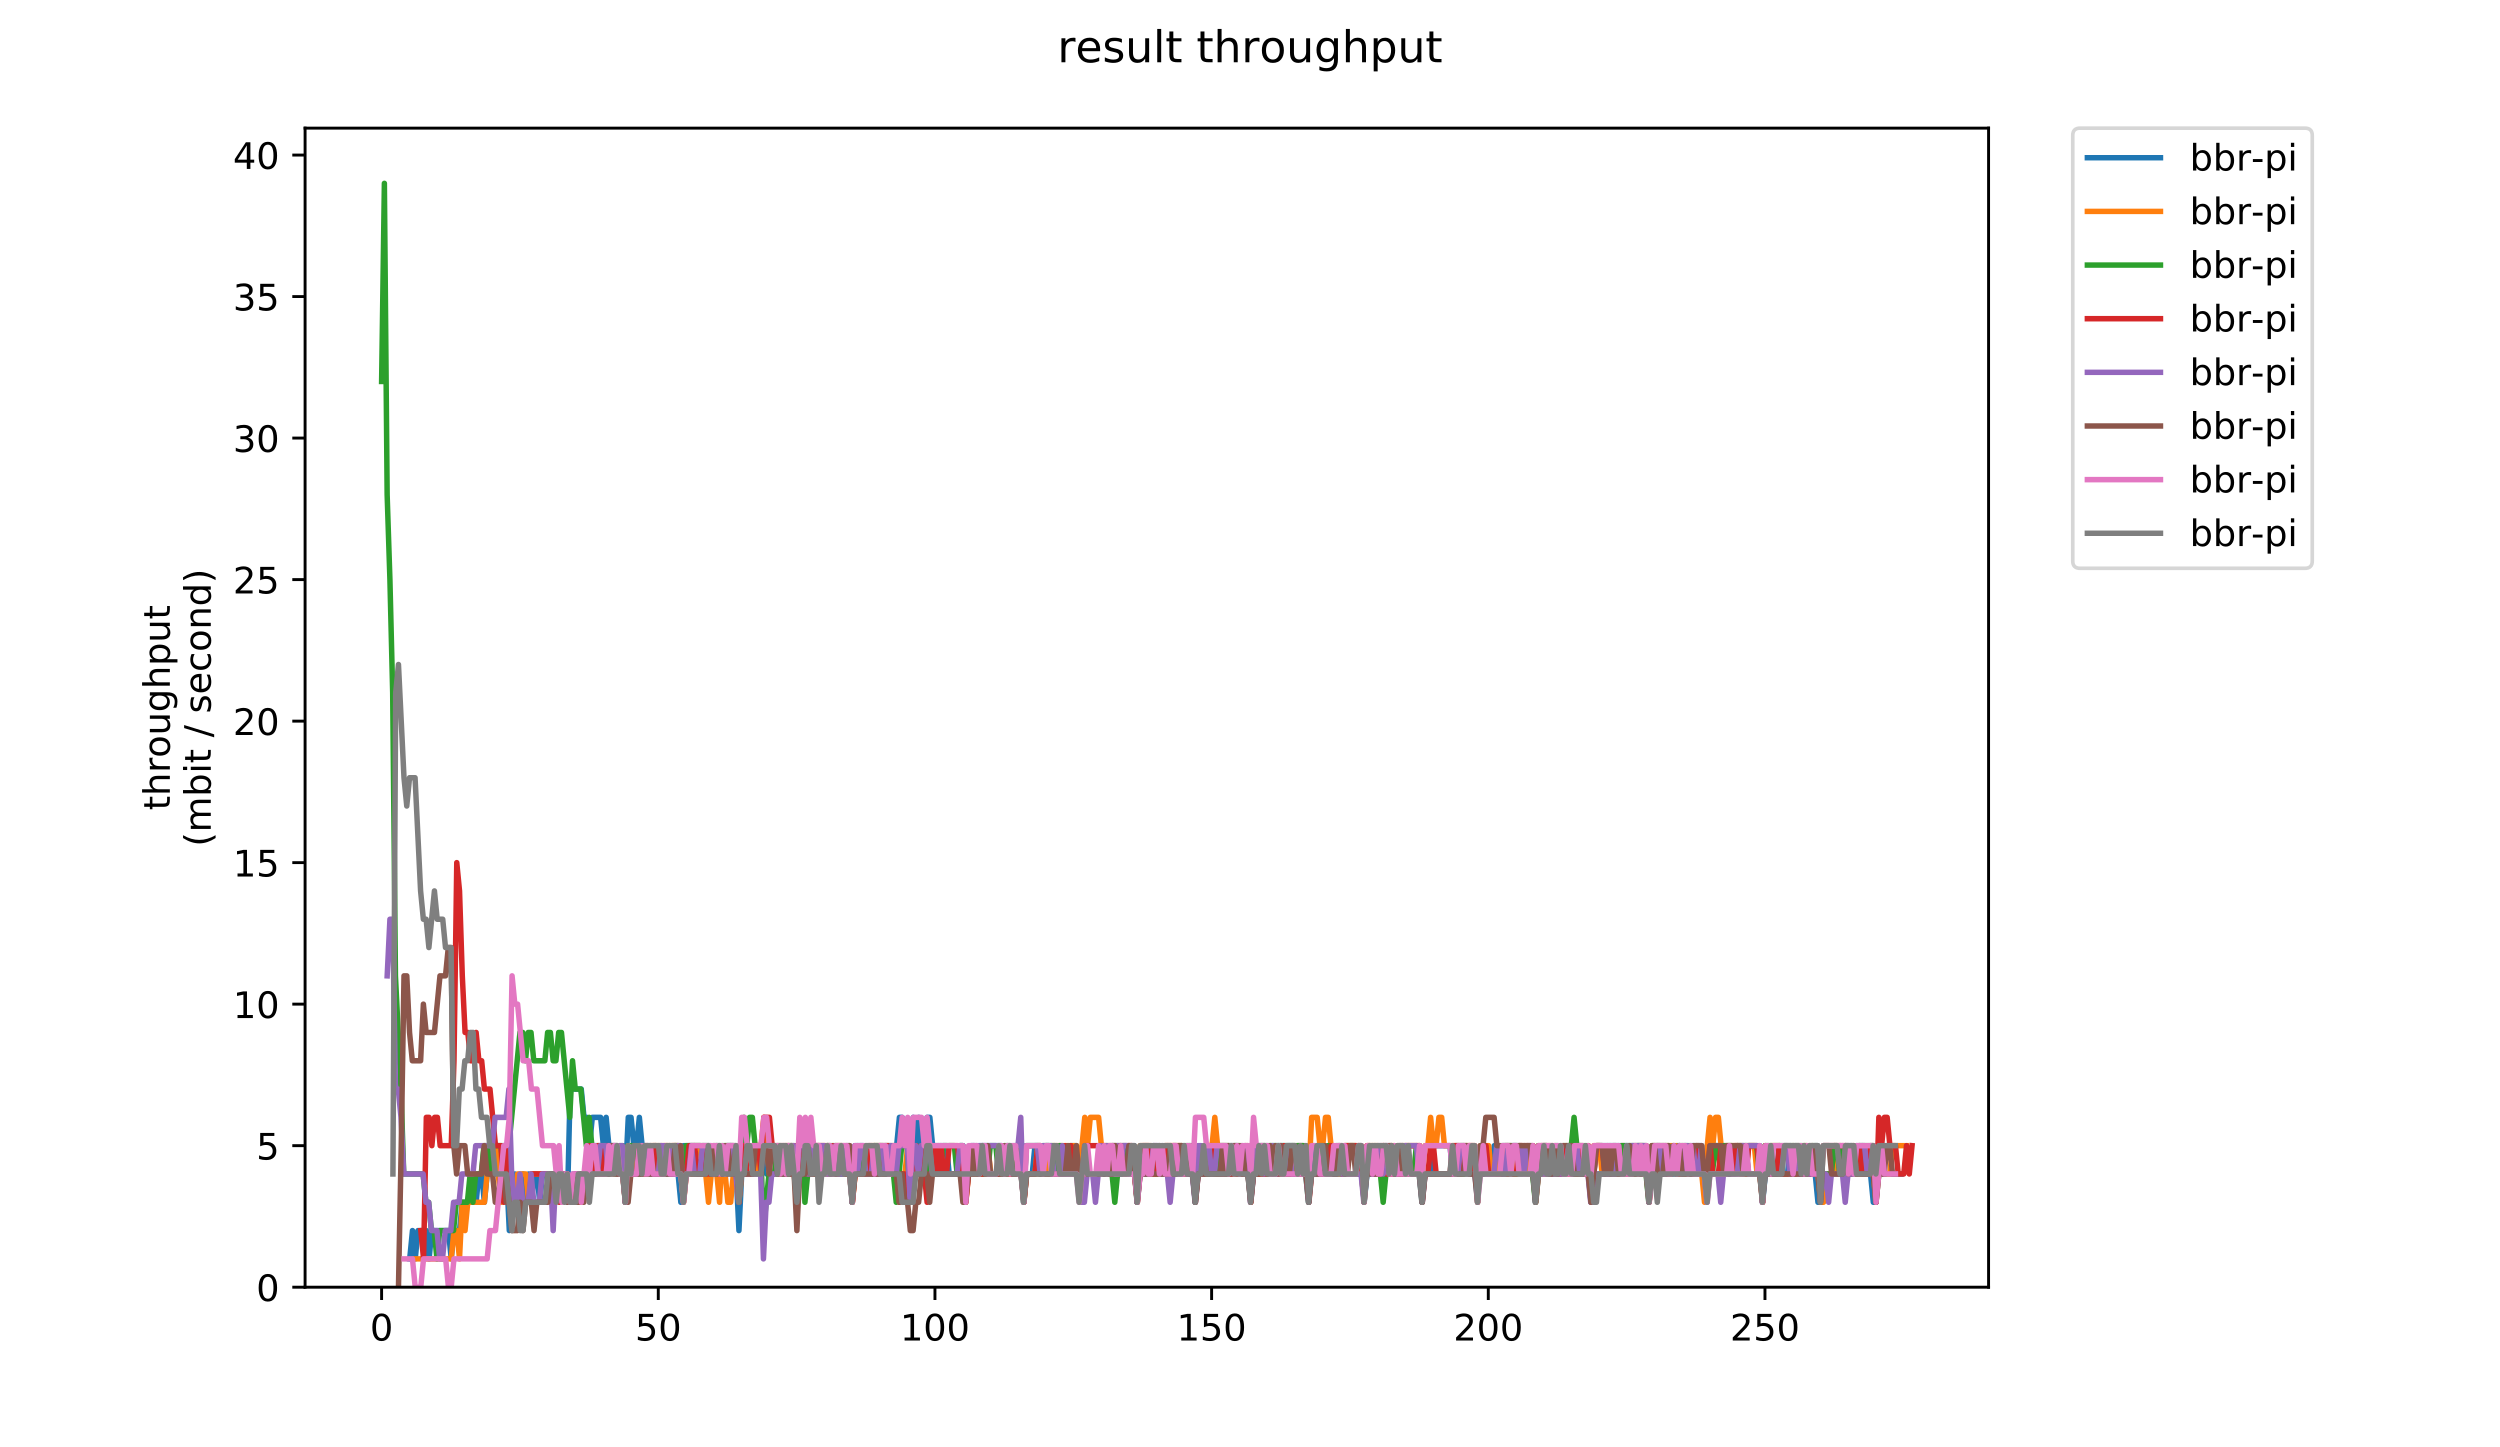 <?xml version="1.0" encoding="utf-8" standalone="no"?>
<!DOCTYPE svg PUBLIC "-//W3C//DTD SVG 1.1//EN"
  "http://www.w3.org/Graphics/SVG/1.1/DTD/svg11.dtd">
<!-- Created with matplotlib (https://matplotlib.org/) -->
<svg height="396pt" version="1.1" viewBox="0 0 684 396" width="684pt" xmlns="http://www.w3.org/2000/svg" xmlns:xlink="http://www.w3.org/1999/xlink">
 <defs>
  <style type="text/css">
*{stroke-linecap:butt;stroke-linejoin:round;}
  </style>
 </defs>
 <g id="figure_1">
  <g id="patch_1">
   <path d="M 0 396 
L 684 396 
L 684 0 
L 0 0 
z
" style="fill:#ffffff;"/>
  </g>
  <g id="axes_1">
   <g id="patch_2">
    <path d="M 83.472 352.174 
L 544.074 352.174 
L 544.074 35.062 
L 83.472 35.062 
z
" style="fill:#ffffff;"/>
   </g>
   <g id="matplotlib.axis_1">
    <g id="xtick_1">
     <g id="line2d_1">
      <defs>
       <path d="M 0 0 
L 0 3.5 
" id="m0052d175c0" style="stroke:#000000;stroke-width:0.8;"/>
      </defs>
      <g>
       <use style="stroke:#000000;stroke-width:0.8;" x="104.407" xlink:href="#m0052d175c0" y="352.174"/>
      </g>
     </g>
     <g id="text_1">
      <!-- 0 -->
      <defs>
       <path d="M 31.781 66.406 
Q 24.172 66.406 20.328 58.906 
Q 16.5 51.422 16.5 36.375 
Q 16.5 21.391 20.328 13.891 
Q 24.172 6.391 31.781 6.391 
Q 39.453 6.391 43.281 13.891 
Q 47.125 21.391 47.125 36.375 
Q 47.125 51.422 43.281 58.906 
Q 39.453 66.406 31.781 66.406 
z
M 31.781 74.219 
Q 44.047 74.219 50.516 64.516 
Q 56.984 54.828 56.984 36.375 
Q 56.984 17.969 50.516 8.266 
Q 44.047 -1.422 31.781 -1.422 
Q 19.531 -1.422 13.062 8.266 
Q 6.594 17.969 6.594 36.375 
Q 6.594 54.828 13.062 64.516 
Q 19.531 74.219 31.781 74.219 
z
" id="DejaVuSans-48"/>
      </defs>
      <g transform="translate(101.226 366.773)scale(0.1 -0.1)">
       <use xlink:href="#DejaVuSans-48"/>
      </g>
     </g>
    </g>
    <g id="xtick_2">
     <g id="line2d_2">
      <g>
       <use style="stroke:#000000;stroke-width:0.8;" x="180.105" xlink:href="#m0052d175c0" y="352.174"/>
      </g>
     </g>
     <g id="text_2">
      <!-- 50 -->
      <defs>
       <path d="M 10.797 72.906 
L 49.516 72.906 
L 49.516 64.594 
L 19.828 64.594 
L 19.828 46.734 
Q 21.969 47.469 24.109 47.828 
Q 26.266 48.188 28.422 48.188 
Q 40.625 48.188 47.75 41.5 
Q 54.891 34.812 54.891 23.391 
Q 54.891 11.625 47.562 5.094 
Q 40.234 -1.422 26.906 -1.422 
Q 22.312 -1.422 17.547 -0.641 
Q 12.797 0.141 7.719 1.703 
L 7.719 11.625 
Q 12.109 9.234 16.797 8.062 
Q 21.484 6.891 26.703 6.891 
Q 35.156 6.891 40.078 11.328 
Q 45.016 15.766 45.016 23.391 
Q 45.016 31 40.078 35.438 
Q 35.156 39.891 26.703 39.891 
Q 22.75 39.891 18.812 39.016 
Q 14.891 38.141 10.797 36.281 
z
" id="DejaVuSans-53"/>
      </defs>
      <g transform="translate(173.742 366.773)scale(0.1 -0.1)">
       <use xlink:href="#DejaVuSans-53"/>
       <use x="63.623" xlink:href="#DejaVuSans-48"/>
      </g>
     </g>
    </g>
    <g id="xtick_3">
     <g id="line2d_3">
      <g>
       <use style="stroke:#000000;stroke-width:0.8;" x="255.802" xlink:href="#m0052d175c0" y="352.174"/>
      </g>
     </g>
     <g id="text_3">
      <!-- 100 -->
      <defs>
       <path d="M 12.406 8.297 
L 28.516 8.297 
L 28.516 63.922 
L 10.984 60.406 
L 10.984 69.391 
L 28.422 72.906 
L 38.281 72.906 
L 38.281 8.297 
L 54.391 8.297 
L 54.391 0 
L 12.406 0 
z
" id="DejaVuSans-49"/>
      </defs>
      <g transform="translate(246.258 366.773)scale(0.1 -0.1)">
       <use xlink:href="#DejaVuSans-49"/>
       <use x="63.623" xlink:href="#DejaVuSans-48"/>
       <use x="127.246" xlink:href="#DejaVuSans-48"/>
      </g>
     </g>
    </g>
    <g id="xtick_4">
     <g id="line2d_4">
      <g>
       <use style="stroke:#000000;stroke-width:0.8;" x="331.499" xlink:href="#m0052d175c0" y="352.174"/>
      </g>
     </g>
     <g id="text_4">
      <!-- 150 -->
      <g transform="translate(321.955 366.773)scale(0.1 -0.1)">
       <use xlink:href="#DejaVuSans-49"/>
       <use x="63.623" xlink:href="#DejaVuSans-53"/>
       <use x="127.246" xlink:href="#DejaVuSans-48"/>
      </g>
     </g>
    </g>
    <g id="xtick_5">
     <g id="line2d_5">
      <g>
       <use style="stroke:#000000;stroke-width:0.8;" x="407.196" xlink:href="#m0052d175c0" y="352.174"/>
      </g>
     </g>
     <g id="text_5">
      <!-- 200 -->
      <defs>
       <path d="M 19.188 8.297 
L 53.609 8.297 
L 53.609 0 
L 7.328 0 
L 7.328 8.297 
Q 12.938 14.109 22.625 23.891 
Q 32.328 33.688 34.812 36.531 
Q 39.547 41.844 41.422 45.531 
Q 43.312 49.219 43.312 52.781 
Q 43.312 58.594 39.234 62.25 
Q 35.156 65.922 28.609 65.922 
Q 23.969 65.922 18.812 64.312 
Q 13.672 62.703 7.812 59.422 
L 7.812 69.391 
Q 13.766 71.781 18.938 73 
Q 24.125 74.219 28.422 74.219 
Q 39.75 74.219 46.484 68.547 
Q 53.219 62.891 53.219 53.422 
Q 53.219 48.922 51.531 44.891 
Q 49.859 40.875 45.406 35.406 
Q 44.188 33.984 37.641 27.219 
Q 31.109 20.453 19.188 8.297 
z
" id="DejaVuSans-50"/>
      </defs>
      <g transform="translate(397.653 366.773)scale(0.1 -0.1)">
       <use xlink:href="#DejaVuSans-50"/>
       <use x="63.623" xlink:href="#DejaVuSans-48"/>
       <use x="127.246" xlink:href="#DejaVuSans-48"/>
      </g>
     </g>
    </g>
    <g id="xtick_6">
     <g id="line2d_6">
      <g>
       <use style="stroke:#000000;stroke-width:0.8;" x="482.894" xlink:href="#m0052d175c0" y="352.174"/>
      </g>
     </g>
     <g id="text_6">
      <!-- 250 -->
      <g transform="translate(473.35 366.773)scale(0.1 -0.1)">
       <use xlink:href="#DejaVuSans-50"/>
       <use x="63.623" xlink:href="#DejaVuSans-53"/>
       <use x="127.246" xlink:href="#DejaVuSans-48"/>
      </g>
     </g>
    </g>
   </g>
   <g id="matplotlib.axis_2">
    <g id="ytick_1">
     <g id="line2d_7">
      <defs>
       <path d="M 0 0 
L -3.5 0 
" id="m2707a6c2b1" style="stroke:#000000;stroke-width:0.8;"/>
      </defs>
      <g>
       <use style="stroke:#000000;stroke-width:0.8;" x="83.472" xlink:href="#m2707a6c2b1" y="352.174"/>
      </g>
     </g>
     <g id="text_7">
      <!-- 0 -->
      <g transform="translate(70.11 355.973)scale(0.1 -0.1)">
       <use xlink:href="#DejaVuSans-48"/>
      </g>
     </g>
    </g>
    <g id="ytick_2">
     <g id="line2d_8">
      <g>
       <use style="stroke:#000000;stroke-width:0.8;" x="83.472" xlink:href="#m2707a6c2b1" y="313.455"/>
      </g>
     </g>
     <g id="text_8">
      <!-- 5 -->
      <g transform="translate(70.11 317.254)scale(0.1 -0.1)">
       <use xlink:href="#DejaVuSans-53"/>
      </g>
     </g>
    </g>
    <g id="ytick_3">
     <g id="line2d_9">
      <g>
       <use style="stroke:#000000;stroke-width:0.8;" x="83.472" xlink:href="#m2707a6c2b1" y="274.735"/>
      </g>
     </g>
     <g id="text_9">
      <!-- 10 -->
      <g transform="translate(63.747 278.535)scale(0.1 -0.1)">
       <use xlink:href="#DejaVuSans-49"/>
       <use x="63.623" xlink:href="#DejaVuSans-48"/>
      </g>
     </g>
    </g>
    <g id="ytick_4">
     <g id="line2d_10">
      <g>
       <use style="stroke:#000000;stroke-width:0.8;" x="83.472" xlink:href="#m2707a6c2b1" y="236.016"/>
      </g>
     </g>
     <g id="text_10">
      <!-- 15 -->
      <g transform="translate(63.747 239.815)scale(0.1 -0.1)">
       <use xlink:href="#DejaVuSans-49"/>
       <use x="63.623" xlink:href="#DejaVuSans-53"/>
      </g>
     </g>
    </g>
    <g id="ytick_5">
     <g id="line2d_11">
      <g>
       <use style="stroke:#000000;stroke-width:0.8;" x="83.472" xlink:href="#m2707a6c2b1" y="197.297"/>
      </g>
     </g>
     <g id="text_11">
      <!-- 20 -->
      <g transform="translate(63.747 201.096)scale(0.1 -0.1)">
       <use xlink:href="#DejaVuSans-50"/>
       <use x="63.623" xlink:href="#DejaVuSans-48"/>
      </g>
     </g>
    </g>
    <g id="ytick_6">
     <g id="line2d_12">
      <g>
       <use style="stroke:#000000;stroke-width:0.8;" x="83.472" xlink:href="#m2707a6c2b1" y="158.577"/>
      </g>
     </g>
     <g id="text_12">
      <!-- 25 -->
      <g transform="translate(63.747 162.377)scale(0.1 -0.1)">
       <use xlink:href="#DejaVuSans-50"/>
       <use x="63.623" xlink:href="#DejaVuSans-53"/>
      </g>
     </g>
    </g>
    <g id="ytick_7">
     <g id="line2d_13">
      <g>
       <use style="stroke:#000000;stroke-width:0.8;" x="83.472" xlink:href="#m2707a6c2b1" y="119.858"/>
      </g>
     </g>
     <g id="text_13">
      <!-- 30 -->
      <defs>
       <path d="M 40.578 39.312 
Q 47.656 37.797 51.625 33 
Q 55.609 28.219 55.609 21.188 
Q 55.609 10.406 48.188 4.484 
Q 40.766 -1.422 27.094 -1.422 
Q 22.516 -1.422 17.656 -0.516 
Q 12.797 0.391 7.625 2.203 
L 7.625 11.719 
Q 11.719 9.328 16.594 8.109 
Q 21.484 6.891 26.812 6.891 
Q 36.078 6.891 40.938 10.547 
Q 45.797 14.203 45.797 21.188 
Q 45.797 27.641 41.281 31.266 
Q 36.766 34.906 28.719 34.906 
L 20.219 34.906 
L 20.219 43.016 
L 29.109 43.016 
Q 36.375 43.016 40.234 45.922 
Q 44.094 48.828 44.094 54.297 
Q 44.094 59.906 40.109 62.906 
Q 36.141 65.922 28.719 65.922 
Q 24.656 65.922 20.016 65.031 
Q 15.375 64.156 9.812 62.312 
L 9.812 71.094 
Q 15.438 72.656 20.344 73.438 
Q 25.25 74.219 29.594 74.219 
Q 40.828 74.219 47.359 69.109 
Q 53.906 64.016 53.906 55.328 
Q 53.906 49.266 50.438 45.094 
Q 46.969 40.922 40.578 39.312 
z
" id="DejaVuSans-51"/>
      </defs>
      <g transform="translate(63.747 123.657)scale(0.1 -0.1)">
       <use xlink:href="#DejaVuSans-51"/>
       <use x="63.623" xlink:href="#DejaVuSans-48"/>
      </g>
     </g>
    </g>
    <g id="ytick_8">
     <g id="line2d_14">
      <g>
       <use style="stroke:#000000;stroke-width:0.8;" x="83.472" xlink:href="#m2707a6c2b1" y="81.139"/>
      </g>
     </g>
     <g id="text_14">
      <!-- 35 -->
      <g transform="translate(63.747 84.938)scale(0.1 -0.1)">
       <use xlink:href="#DejaVuSans-51"/>
       <use x="63.623" xlink:href="#DejaVuSans-53"/>
      </g>
     </g>
    </g>
    <g id="ytick_9">
     <g id="line2d_15">
      <g>
       <use style="stroke:#000000;stroke-width:0.8;" x="83.472" xlink:href="#m2707a6c2b1" y="42.419"/>
      </g>
     </g>
     <g id="text_15">
      <!-- 40 -->
      <defs>
       <path d="M 37.797 64.312 
L 12.891 25.391 
L 37.797 25.391 
z
M 35.203 72.906 
L 47.609 72.906 
L 47.609 25.391 
L 58.016 25.391 
L 58.016 17.188 
L 47.609 17.188 
L 47.609 0 
L 37.797 0 
L 37.797 17.188 
L 4.891 17.188 
L 4.891 26.703 
z
" id="DejaVuSans-52"/>
      </defs>
      <g transform="translate(63.747 46.218)scale(0.1 -0.1)">
       <use xlink:href="#DejaVuSans-52"/>
       <use x="63.623" xlink:href="#DejaVuSans-48"/>
      </g>
     </g>
    </g>
    <g id="text_16">
     <!-- throughput -->
     <defs>
      <path d="M 18.312 70.219 
L 18.312 54.688 
L 36.812 54.688 
L 36.812 47.703 
L 18.312 47.703 
L 18.312 18.016 
Q 18.312 11.328 20.141 9.422 
Q 21.969 7.516 27.594 7.516 
L 36.812 7.516 
L 36.812 0 
L 27.594 0 
Q 17.188 0 13.234 3.875 
Q 9.281 7.766 9.281 18.016 
L 9.281 47.703 
L 2.688 47.703 
L 2.688 54.688 
L 9.281 54.688 
L 9.281 70.219 
z
" id="DejaVuSans-116"/>
      <path d="M 54.891 33.016 
L 54.891 0 
L 45.906 0 
L 45.906 32.719 
Q 45.906 40.484 42.875 44.328 
Q 39.844 48.188 33.797 48.188 
Q 26.516 48.188 22.312 43.547 
Q 18.109 38.922 18.109 30.906 
L 18.109 0 
L 9.078 0 
L 9.078 75.984 
L 18.109 75.984 
L 18.109 46.188 
Q 21.344 51.125 25.703 53.562 
Q 30.078 56 35.797 56 
Q 45.219 56 50.047 50.172 
Q 54.891 44.344 54.891 33.016 
z
" id="DejaVuSans-104"/>
      <path d="M 41.109 46.297 
Q 39.594 47.172 37.812 47.578 
Q 36.031 48 33.891 48 
Q 26.266 48 22.188 43.047 
Q 18.109 38.094 18.109 28.812 
L 18.109 0 
L 9.078 0 
L 9.078 54.688 
L 18.109 54.688 
L 18.109 46.188 
Q 20.953 51.172 25.484 53.578 
Q 30.031 56 36.531 56 
Q 37.453 56 38.578 55.875 
Q 39.703 55.766 41.062 55.516 
z
" id="DejaVuSans-114"/>
      <path d="M 30.609 48.391 
Q 23.391 48.391 19.188 42.75 
Q 14.984 37.109 14.984 27.297 
Q 14.984 17.484 19.156 11.844 
Q 23.344 6.203 30.609 6.203 
Q 37.797 6.203 41.984 11.859 
Q 46.188 17.531 46.188 27.297 
Q 46.188 37.016 41.984 42.703 
Q 37.797 48.391 30.609 48.391 
z
M 30.609 56 
Q 42.328 56 49.016 48.375 
Q 55.719 40.766 55.719 27.297 
Q 55.719 13.875 49.016 6.219 
Q 42.328 -1.422 30.609 -1.422 
Q 18.844 -1.422 12.172 6.219 
Q 5.516 13.875 5.516 27.297 
Q 5.516 40.766 12.172 48.375 
Q 18.844 56 30.609 56 
z
" id="DejaVuSans-111"/>
      <path d="M 8.5 21.578 
L 8.5 54.688 
L 17.484 54.688 
L 17.484 21.922 
Q 17.484 14.156 20.5 10.266 
Q 23.531 6.391 29.594 6.391 
Q 36.859 6.391 41.078 11.031 
Q 45.312 15.672 45.312 23.688 
L 45.312 54.688 
L 54.297 54.688 
L 54.297 0 
L 45.312 0 
L 45.312 8.406 
Q 42.047 3.422 37.719 1 
Q 33.406 -1.422 27.688 -1.422 
Q 18.266 -1.422 13.375 4.438 
Q 8.5 10.297 8.5 21.578 
z
M 31.109 56 
z
" id="DejaVuSans-117"/>
      <path d="M 45.406 27.984 
Q 45.406 37.75 41.375 43.109 
Q 37.359 48.484 30.078 48.484 
Q 22.859 48.484 18.828 43.109 
Q 14.797 37.75 14.797 27.984 
Q 14.797 18.266 18.828 12.891 
Q 22.859 7.516 30.078 7.516 
Q 37.359 7.516 41.375 12.891 
Q 45.406 18.266 45.406 27.984 
z
M 54.391 6.781 
Q 54.391 -7.172 48.188 -13.984 
Q 42 -20.797 29.203 -20.797 
Q 24.469 -20.797 20.266 -20.094 
Q 16.062 -19.391 12.109 -17.922 
L 12.109 -9.188 
Q 16.062 -11.328 19.922 -12.344 
Q 23.781 -13.375 27.781 -13.375 
Q 36.625 -13.375 41.016 -8.766 
Q 45.406 -4.156 45.406 5.172 
L 45.406 9.625 
Q 42.625 4.781 38.281 2.391 
Q 33.938 0 27.875 0 
Q 17.828 0 11.672 7.656 
Q 5.516 15.328 5.516 27.984 
Q 5.516 40.672 11.672 48.328 
Q 17.828 56 27.875 56 
Q 33.938 56 38.281 53.609 
Q 42.625 51.219 45.406 46.391 
L 45.406 54.688 
L 54.391 54.688 
z
" id="DejaVuSans-103"/>
      <path d="M 18.109 8.203 
L 18.109 -20.797 
L 9.078 -20.797 
L 9.078 54.688 
L 18.109 54.688 
L 18.109 46.391 
Q 20.953 51.266 25.266 53.625 
Q 29.594 56 35.594 56 
Q 45.562 56 51.781 48.094 
Q 58.016 40.188 58.016 27.297 
Q 58.016 14.406 51.781 6.484 
Q 45.562 -1.422 35.594 -1.422 
Q 29.594 -1.422 25.266 0.953 
Q 20.953 3.328 18.109 8.203 
z
M 48.688 27.297 
Q 48.688 37.203 44.609 42.844 
Q 40.531 48.484 33.406 48.484 
Q 26.266 48.484 22.188 42.844 
Q 18.109 37.203 18.109 27.297 
Q 18.109 17.391 22.188 11.75 
Q 26.266 6.109 33.406 6.109 
Q 40.531 6.109 44.609 11.75 
Q 48.688 17.391 48.688 27.297 
z
" id="DejaVuSans-112"/>
     </defs>
     <g transform="translate(46.47 221.675)rotate(-90)scale(0.1 -0.1)">
      <use xlink:href="#DejaVuSans-116"/>
      <use x="39.209" xlink:href="#DejaVuSans-104"/>
      <use x="102.588" xlink:href="#DejaVuSans-114"/>
      <use x="143.67" xlink:href="#DejaVuSans-111"/>
      <use x="204.852" xlink:href="#DejaVuSans-117"/>
      <use x="268.23" xlink:href="#DejaVuSans-103"/>
      <use x="331.707" xlink:href="#DejaVuSans-104"/>
      <use x="395.086" xlink:href="#DejaVuSans-112"/>
      <use x="458.562" xlink:href="#DejaVuSans-117"/>
      <use x="521.941" xlink:href="#DejaVuSans-116"/>
     </g>
     <!-- (mbit / second) -->
     <defs>
      <path d="M 31 75.875 
Q 24.469 64.656 21.281 53.656 
Q 18.109 42.672 18.109 31.391 
Q 18.109 20.125 21.312 9.062 
Q 24.516 -2 31 -13.188 
L 23.188 -13.188 
Q 15.875 -1.703 12.234 9.375 
Q 8.594 20.453 8.594 31.391 
Q 8.594 42.281 12.203 53.312 
Q 15.828 64.359 23.188 75.875 
z
" id="DejaVuSans-40"/>
      <path d="M 52 44.188 
Q 55.375 50.25 60.062 53.125 
Q 64.75 56 71.094 56 
Q 79.641 56 84.281 50.016 
Q 88.922 44.047 88.922 33.016 
L 88.922 0 
L 79.891 0 
L 79.891 32.719 
Q 79.891 40.578 77.094 44.375 
Q 74.312 48.188 68.609 48.188 
Q 61.625 48.188 57.562 43.547 
Q 53.516 38.922 53.516 30.906 
L 53.516 0 
L 44.484 0 
L 44.484 32.719 
Q 44.484 40.625 41.703 44.406 
Q 38.922 48.188 33.109 48.188 
Q 26.219 48.188 22.156 43.531 
Q 18.109 38.875 18.109 30.906 
L 18.109 0 
L 9.078 0 
L 9.078 54.688 
L 18.109 54.688 
L 18.109 46.188 
Q 21.188 51.219 25.484 53.609 
Q 29.781 56 35.688 56 
Q 41.656 56 45.828 52.969 
Q 50 49.953 52 44.188 
z
" id="DejaVuSans-109"/>
      <path d="M 48.688 27.297 
Q 48.688 37.203 44.609 42.844 
Q 40.531 48.484 33.406 48.484 
Q 26.266 48.484 22.188 42.844 
Q 18.109 37.203 18.109 27.297 
Q 18.109 17.391 22.188 11.75 
Q 26.266 6.109 33.406 6.109 
Q 40.531 6.109 44.609 11.75 
Q 48.688 17.391 48.688 27.297 
z
M 18.109 46.391 
Q 20.953 51.266 25.266 53.625 
Q 29.594 56 35.594 56 
Q 45.562 56 51.781 48.094 
Q 58.016 40.188 58.016 27.297 
Q 58.016 14.406 51.781 6.484 
Q 45.562 -1.422 35.594 -1.422 
Q 29.594 -1.422 25.266 0.953 
Q 20.953 3.328 18.109 8.203 
L 18.109 0 
L 9.078 0 
L 9.078 75.984 
L 18.109 75.984 
z
" id="DejaVuSans-98"/>
      <path d="M 9.422 54.688 
L 18.406 54.688 
L 18.406 0 
L 9.422 0 
z
M 9.422 75.984 
L 18.406 75.984 
L 18.406 64.594 
L 9.422 64.594 
z
" id="DejaVuSans-105"/>
      <path id="DejaVuSans-32"/>
      <path d="M 25.391 72.906 
L 33.688 72.906 
L 8.297 -9.281 
L 0 -9.281 
z
" id="DejaVuSans-47"/>
      <path d="M 44.281 53.078 
L 44.281 44.578 
Q 40.484 46.531 36.375 47.5 
Q 32.281 48.484 27.875 48.484 
Q 21.188 48.484 17.844 46.438 
Q 14.5 44.391 14.5 40.281 
Q 14.5 37.156 16.891 35.375 
Q 19.281 33.594 26.516 31.984 
L 29.594 31.297 
Q 39.156 29.25 43.188 25.516 
Q 47.219 21.781 47.219 15.094 
Q 47.219 7.469 41.188 3.016 
Q 35.156 -1.422 24.609 -1.422 
Q 20.219 -1.422 15.453 -0.562 
Q 10.688 0.297 5.422 2 
L 5.422 11.281 
Q 10.406 8.688 15.234 7.391 
Q 20.062 6.109 24.812 6.109 
Q 31.156 6.109 34.562 8.281 
Q 37.984 10.453 37.984 14.406 
Q 37.984 18.062 35.516 20.016 
Q 33.062 21.969 24.703 23.781 
L 21.578 24.516 
Q 13.234 26.266 9.516 29.906 
Q 5.812 33.547 5.812 39.891 
Q 5.812 47.609 11.281 51.797 
Q 16.75 56 26.812 56 
Q 31.781 56 36.172 55.266 
Q 40.578 54.547 44.281 53.078 
z
" id="DejaVuSans-115"/>
      <path d="M 56.203 29.594 
L 56.203 25.203 
L 14.891 25.203 
Q 15.484 15.922 20.484 11.062 
Q 25.484 6.203 34.422 6.203 
Q 39.594 6.203 44.453 7.469 
Q 49.312 8.734 54.109 11.281 
L 54.109 2.781 
Q 49.266 0.734 44.188 -0.344 
Q 39.109 -1.422 33.891 -1.422 
Q 20.797 -1.422 13.156 6.188 
Q 5.516 13.812 5.516 26.812 
Q 5.516 40.234 12.766 48.109 
Q 20.016 56 32.328 56 
Q 43.359 56 49.781 48.891 
Q 56.203 41.797 56.203 29.594 
z
M 47.219 32.234 
Q 47.125 39.594 43.094 43.984 
Q 39.062 48.391 32.422 48.391 
Q 24.906 48.391 20.391 44.141 
Q 15.875 39.891 15.188 32.172 
z
" id="DejaVuSans-101"/>
      <path d="M 48.781 52.594 
L 48.781 44.188 
Q 44.969 46.297 41.141 47.344 
Q 37.312 48.391 33.406 48.391 
Q 24.656 48.391 19.812 42.844 
Q 14.984 37.312 14.984 27.297 
Q 14.984 17.281 19.812 11.734 
Q 24.656 6.203 33.406 6.203 
Q 37.312 6.203 41.141 7.25 
Q 44.969 8.297 48.781 10.406 
L 48.781 2.094 
Q 45.016 0.344 40.984 -0.531 
Q 36.969 -1.422 32.422 -1.422 
Q 20.062 -1.422 12.781 6.344 
Q 5.516 14.109 5.516 27.297 
Q 5.516 40.672 12.859 48.328 
Q 20.219 56 33.016 56 
Q 37.156 56 41.109 55.141 
Q 45.062 54.297 48.781 52.594 
z
" id="DejaVuSans-99"/>
      <path d="M 54.891 33.016 
L 54.891 0 
L 45.906 0 
L 45.906 32.719 
Q 45.906 40.484 42.875 44.328 
Q 39.844 48.188 33.797 48.188 
Q 26.516 48.188 22.312 43.547 
Q 18.109 38.922 18.109 30.906 
L 18.109 0 
L 9.078 0 
L 9.078 54.688 
L 18.109 54.688 
L 18.109 46.188 
Q 21.344 51.125 25.703 53.562 
Q 30.078 56 35.797 56 
Q 45.219 56 50.047 50.172 
Q 54.891 44.344 54.891 33.016 
z
" id="DejaVuSans-110"/>
      <path d="M 45.406 46.391 
L 45.406 75.984 
L 54.391 75.984 
L 54.391 0 
L 45.406 0 
L 45.406 8.203 
Q 42.578 3.328 38.25 0.953 
Q 33.938 -1.422 27.875 -1.422 
Q 17.969 -1.422 11.734 6.484 
Q 5.516 14.406 5.516 27.297 
Q 5.516 40.188 11.734 48.094 
Q 17.969 56 27.875 56 
Q 33.938 56 38.25 53.625 
Q 42.578 51.266 45.406 46.391 
z
M 14.797 27.297 
Q 14.797 17.391 18.875 11.75 
Q 22.953 6.109 30.078 6.109 
Q 37.203 6.109 41.297 11.75 
Q 45.406 17.391 45.406 27.297 
Q 45.406 37.203 41.297 42.844 
Q 37.203 48.484 30.078 48.484 
Q 22.953 48.484 18.875 42.844 
Q 14.797 37.203 14.797 27.297 
z
" id="DejaVuSans-100"/>
      <path d="M 8.016 75.875 
L 15.828 75.875 
Q 23.141 64.359 26.781 53.312 
Q 30.422 42.281 30.422 31.391 
Q 30.422 20.453 26.781 9.375 
Q 23.141 -1.703 15.828 -13.188 
L 8.016 -13.188 
Q 14.5 -2 17.703 9.062 
Q 20.906 20.125 20.906 31.391 
Q 20.906 42.672 17.703 53.656 
Q 14.5 64.656 8.016 75.875 
z
" id="DejaVuSans-41"/>
     </defs>
     <g transform="translate(57.668 231.609)rotate(-90)scale(0.1 -0.1)">
      <use xlink:href="#DejaVuSans-40"/>
      <use x="39.014" xlink:href="#DejaVuSans-109"/>
      <use x="136.426" xlink:href="#DejaVuSans-98"/>
      <use x="199.902" xlink:href="#DejaVuSans-105"/>
      <use x="227.686" xlink:href="#DejaVuSans-116"/>
      <use x="266.895" xlink:href="#DejaVuSans-32"/>
      <use x="298.682" xlink:href="#DejaVuSans-47"/>
      <use x="332.373" xlink:href="#DejaVuSans-32"/>
      <use x="364.16" xlink:href="#DejaVuSans-115"/>
      <use x="416.26" xlink:href="#DejaVuSans-101"/>
      <use x="477.783" xlink:href="#DejaVuSans-99"/>
      <use x="532.764" xlink:href="#DejaVuSans-111"/>
      <use x="593.945" xlink:href="#DejaVuSans-110"/>
      <use x="657.324" xlink:href="#DejaVuSans-100"/>
      <use x="720.801" xlink:href="#DejaVuSans-41"/>
     </g>
    </g>
   </g>
   <g id="line2d_16">
    <path clip-path="url(#pb908a3eada)" d="M 112.095 344.43 
L 112.852 336.686 
L 113.609 344.43 
L 114.366 336.686 
L 116.637 336.686 
L 117.394 344.43 
L 118.151 336.686 
L 122.693 336.686 
L 123.45 344.43 
L 124.207 336.686 
L 125.721 336.686 
L 126.478 328.943 
L 130.262 328.943 
L 131.019 321.199 
L 131.776 321.199 
L 132.533 328.943 
L 133.29 321.199 
L 135.561 321.199 
L 136.318 313.455 
L 137.075 321.199 
L 137.832 313.455 
L 138.589 321.199 
L 139.346 336.686 
L 140.86 321.199 
L 141.617 328.943 
L 142.374 328.943 
L 143.131 321.199 
L 143.888 328.943 
L 144.645 321.199 
L 145.402 328.943 
L 146.159 321.199 
L 146.916 321.199 
L 147.673 328.943 
L 148.43 321.199 
L 154.486 321.199 
L 155.243 328.943 
L 156 297.967 
L 159.027 297.967 
L 159.784 305.711 
L 160.541 305.711 
L 161.298 313.455 
L 162.055 305.711 
L 164.326 305.711 
L 165.083 313.455 
L 165.84 305.711 
L 166.597 313.455 
L 168.868 313.455 
L 169.625 321.199 
L 170.382 313.455 
L 171.139 321.199 
L 171.896 305.711 
L 172.653 305.711 
L 173.41 313.455 
L 174.167 313.455 
L 174.924 305.711 
L 176.438 321.199 
L 177.195 313.455 
L 177.952 313.455 
L 178.709 321.199 
L 179.466 321.199 
L 180.223 313.455 
L 180.98 313.455 
L 181.737 321.199 
L 185.521 321.199 
L 186.278 328.943 
L 187.035 313.455 
L 191.577 313.455 
L 192.334 321.199 
L 195.362 321.199 
L 196.119 313.455 
L 196.876 321.199 
L 198.39 321.199 
L 199.147 313.455 
L 199.904 313.455 
L 200.661 321.199 
L 201.418 321.199 
L 202.175 336.686 
L 202.932 321.199 
L 208.231 321.199 
L 208.988 313.455 
L 209.745 321.199 
L 232.454 321.199 
L 233.211 328.943 
L 233.968 313.455 
L 236.239 313.455 
L 236.996 321.199 
L 240.78 321.199 
L 241.537 313.455 
L 243.808 313.455 
L 244.565 321.199 
L 246.079 305.711 
L 246.836 305.711 
L 247.593 313.455 
L 248.35 313.455 
L 249.107 321.199 
L 249.864 305.711 
L 250.621 313.455 
L 251.378 305.711 
L 252.135 313.455 
L 252.892 313.455 
L 253.649 305.711 
L 254.406 305.711 
L 255.163 313.455 
L 258.948 313.455 
L 259.705 321.199 
L 261.976 321.199 
L 262.733 313.455 
L 263.49 313.455 
L 264.247 321.199 
L 265.004 321.199 
L 265.761 313.455 
L 266.518 313.455 
L 267.275 321.199 
L 268.032 313.455 
L 274.087 313.455 
L 274.844 321.199 
L 275.601 313.455 
L 276.358 321.199 
L 279.386 321.199 
L 280.143 328.943 
L 280.9 321.199 
L 282.414 321.199 
L 283.171 313.455 
L 284.685 313.455 
L 285.442 321.199 
L 286.199 313.455 
L 286.956 313.455 
L 287.713 321.199 
L 288.47 313.455 
L 289.227 321.199 
L 289.984 313.455 
L 290.741 321.199 
L 292.255 321.199 
L 293.012 313.455 
L 294.526 313.455 
L 295.283 321.199 
L 301.338 321.199 
L 302.095 313.455 
L 302.852 321.199 
L 303.609 321.199 
L 304.366 313.455 
L 308.151 313.455 
L 308.908 321.199 
L 310.422 321.199 
L 311.179 328.943 
L 311.936 321.199 
L 314.964 321.199 
L 315.721 313.455 
L 316.478 321.199 
L 317.235 321.199 
L 317.992 313.455 
L 318.749 321.199 
L 319.506 313.455 
L 320.263 321.199 
L 321.02 313.455 
L 321.777 313.455 
L 322.534 321.199 
L 324.804 321.199 
L 325.561 313.455 
L 327.075 328.943 
L 328.589 313.455 
L 329.346 321.199 
L 330.86 321.199 
L 331.617 313.455 
L 332.374 313.455 
L 333.131 321.199 
L 339.944 321.199 
L 340.701 313.455 
L 342.215 328.943 
L 342.972 321.199 
L 346.757 321.199 
L 347.514 313.455 
L 353.569 313.455 
L 354.326 321.199 
L 355.083 313.455 
L 357.354 313.455 
L 358.111 328.943 
L 358.868 313.455 
L 359.625 313.455 
L 360.382 321.199 
L 372.494 321.199 
L 373.251 328.943 
L 374.008 321.199 
L 380.82 321.199 
L 381.577 313.455 
L 382.334 321.199 
L 383.848 321.199 
L 384.605 313.455 
L 385.362 321.199 
L 387.633 321.199 
L 388.39 313.455 
L 389.147 328.943 
L 389.904 321.199 
L 391.418 321.199 
L 392.175 313.455 
L 396.717 313.455 
L 397.474 321.199 
L 398.231 313.455 
L 400.502 313.455 
L 401.259 321.199 
L 402.016 313.455 
L 402.773 321.199 
L 403.53 321.199 
L 404.287 328.943 
L 405.044 313.455 
L 406.558 313.455 
L 407.315 321.199 
L 408.072 321.199 
L 408.828 313.455 
L 409.585 321.199 
L 410.342 321.199 
L 411.099 313.455 
L 414.884 313.455 
L 415.641 321.199 
L 416.398 321.199 
L 417.155 313.455 
L 417.912 321.199 
L 419.426 321.199 
L 420.183 328.943 
L 420.94 321.199 
L 425.482 321.199 
L 426.239 313.455 
L 426.996 321.199 
L 434.566 321.199 
L 435.323 328.943 
L 436.836 313.455 
L 450.462 313.455 
L 451.219 328.943 
L 451.976 313.455 
L 455.761 313.455 
L 456.518 321.199 
L 458.032 321.199 
L 458.789 313.455 
L 459.546 313.455 
L 460.303 321.199 
L 461.06 313.455 
L 461.817 321.199 
L 462.574 313.455 
L 465.601 313.455 
L 466.358 321.199 
L 467.115 321.199 
L 467.872 313.455 
L 470.9 313.455 
L 471.657 321.199 
L 474.685 321.199 
L 475.442 313.455 
L 476.199 321.199 
L 480.741 321.199 
L 481.498 313.455 
L 482.255 328.943 
L 483.769 313.455 
L 484.526 321.199 
L 486.04 321.199 
L 486.797 313.455 
L 487.554 321.199 
L 489.068 321.199 
L 489.825 313.455 
L 490.582 321.199 
L 496.637 321.199 
L 497.394 328.943 
L 498.151 328.943 
L 498.908 321.199 
L 502.693 321.199 
L 503.45 313.455 
L 504.207 321.199 
L 504.964 313.455 
L 506.478 313.455 
L 507.235 321.199 
L 507.992 313.455 
L 508.749 321.199 
L 509.506 313.455 
L 510.263 321.199 
L 511.777 321.199 
L 512.534 328.943 
L 513.291 328.943 
L 514.048 321.199 
L 520.104 321.199 
L 520.104 321.199 
" style="fill:none;stroke:#1f77b4;stroke-linecap:square;stroke-width:1.5;"/>
   </g>
   <g id="line2d_17">
    <path clip-path="url(#pb908a3eada)" d="M 113.606 344.43 
L 123.447 344.43 
L 124.204 336.686 
L 124.961 336.686 
L 125.718 344.43 
L 126.475 328.943 
L 127.232 336.686 
L 127.988 328.943 
L 132.53 328.943 
L 133.287 321.199 
L 134.801 321.199 
L 135.558 313.455 
L 137.072 328.943 
L 138.586 313.455 
L 139.343 313.455 
L 140.1 328.943 
L 140.857 328.943 
L 141.614 321.199 
L 143.885 321.199 
L 144.642 328.943 
L 145.399 321.199 
L 149.941 321.199 
L 150.698 328.943 
L 151.455 321.199 
L 155.24 321.199 
L 155.996 328.943 
L 156.753 328.943 
L 157.51 321.199 
L 158.267 328.943 
L 159.024 328.943 
L 159.781 321.199 
L 170.379 321.199 
L 171.136 328.943 
L 171.893 321.199 
L 172.65 321.199 
L 173.407 313.455 
L 174.164 321.199 
L 177.192 321.199 
L 177.949 313.455 
L 185.518 313.455 
L 187.032 328.943 
L 187.789 321.199 
L 189.303 321.199 
L 190.06 313.455 
L 191.574 313.455 
L 192.331 321.199 
L 193.088 321.199 
L 193.845 328.943 
L 194.602 321.199 
L 196.116 321.199 
L 196.873 328.943 
L 197.63 313.455 
L 199.144 328.943 
L 199.901 328.943 
L 200.658 321.199 
L 201.415 321.199 
L 202.172 328.943 
L 202.929 321.199 
L 206.714 321.199 
L 207.471 313.455 
L 208.228 313.455 
L 208.985 305.711 
L 210.499 321.199 
L 214.283 321.199 
L 215.04 313.455 
L 216.554 313.455 
L 218.068 328.943 
L 218.825 321.199 
L 220.339 321.199 
L 221.096 313.455 
L 221.853 313.455 
L 222.61 321.199 
L 223.367 313.455 
L 225.638 313.455 
L 226.395 321.199 
L 227.909 321.199 
L 228.666 313.455 
L 230.18 313.455 
L 230.937 321.199 
L 232.451 321.199 
L 233.208 328.943 
L 233.965 321.199 
L 236.993 321.199 
L 237.75 313.455 
L 245.319 313.455 
L 246.076 321.199 
L 247.59 321.199 
L 248.347 313.455 
L 249.104 328.943 
L 250.618 313.455 
L 251.375 321.199 
L 252.132 313.455 
L 252.889 321.199 
L 255.917 321.199 
L 256.674 313.455 
L 257.431 321.199 
L 263.487 321.199 
L 264.244 328.943 
L 265.001 321.199 
L 269.542 321.199 
L 270.299 313.455 
L 271.056 321.199 
L 278.626 321.199 
L 279.383 313.455 
L 280.14 328.943 
L 280.897 321.199 
L 283.168 321.199 
L 283.925 313.455 
L 284.682 313.455 
L 285.439 321.199 
L 286.196 313.455 
L 286.953 321.199 
L 287.71 313.455 
L 294.523 313.455 
L 295.28 321.199 
L 296.793 305.711 
L 297.55 313.455 
L 298.307 305.711 
L 300.578 305.711 
L 301.335 313.455 
L 305.12 313.455 
L 305.877 321.199 
L 306.634 313.455 
L 307.391 321.199 
L 308.148 321.199 
L 308.905 313.455 
L 309.662 313.455 
L 311.176 328.943 
L 311.933 313.455 
L 314.961 313.455 
L 315.718 321.199 
L 316.475 321.199 
L 317.232 313.455 
L 317.989 321.199 
L 318.746 313.455 
L 323.288 313.455 
L 324.044 321.199 
L 330.1 321.199 
L 330.857 313.455 
L 331.614 313.455 
L 332.371 305.711 
L 333.128 313.455 
L 336.156 313.455 
L 336.913 321.199 
L 339.941 321.199 
L 340.698 313.455 
L 341.455 313.455 
L 342.212 328.943 
L 342.969 313.455 
L 343.726 313.455 
L 344.483 321.199 
L 354.323 321.199 
L 355.08 313.455 
L 356.594 313.455 
L 357.351 321.199 
L 358.108 321.199 
L 358.865 305.711 
L 360.379 305.711 
L 361.136 313.455 
L 361.893 313.455 
L 362.65 305.711 
L 363.407 305.711 
L 364.164 313.455 
L 364.921 313.455 
L 365.678 321.199 
L 367.192 321.199 
L 367.949 313.455 
L 370.977 313.455 
L 371.734 321.199 
L 372.491 321.199 
L 373.248 328.943 
L 374.005 313.455 
L 377.033 313.455 
L 377.79 321.199 
L 378.547 313.455 
L 379.304 321.199 
L 380.06 313.455 
L 381.574 313.455 
L 382.331 321.199 
L 383.088 313.455 
L 388.387 313.455 
L 389.144 321.199 
L 389.901 313.455 
L 390.658 313.455 
L 391.415 305.711 
L 392.172 313.455 
L 392.929 313.455 
L 393.686 305.711 
L 394.443 305.711 
L 395.2 313.455 
L 403.527 313.455 
L 404.284 328.943 
L 405.041 313.455 
L 405.798 321.199 
L 406.555 313.455 
L 407.312 313.455 
L 408.068 321.199 
L 409.582 321.199 
L 410.339 313.455 
L 411.096 321.199 
L 411.853 313.455 
L 413.367 313.455 
L 414.124 321.199 
L 414.881 321.199 
L 415.638 313.455 
L 416.395 313.455 
L 417.152 321.199 
L 417.909 313.455 
L 418.666 321.199 
L 419.423 313.455 
L 420.18 328.943 
L 420.937 321.199 
L 423.965 321.199 
L 424.722 313.455 
L 425.479 321.199 
L 426.993 321.199 
L 427.75 313.455 
L 428.507 321.199 
L 430.021 321.199 
L 430.778 313.455 
L 431.535 321.199 
L 432.292 313.455 
L 433.049 321.199 
L 433.806 321.199 
L 434.563 313.455 
L 435.32 328.943 
L 436.076 313.455 
L 437.59 313.455 
L 438.347 321.199 
L 442.889 321.199 
L 443.646 313.455 
L 444.403 313.455 
L 445.16 321.199 
L 445.917 321.199 
L 446.674 313.455 
L 450.459 313.455 
L 451.216 328.943 
L 451.973 313.455 
L 458.786 313.455 
L 459.543 321.199 
L 460.3 313.455 
L 461.057 321.199 
L 463.328 321.199 
L 464.084 313.455 
L 464.841 313.455 
L 466.355 328.943 
L 467.112 313.455 
L 467.869 305.711 
L 468.626 313.455 
L 469.383 305.711 
L 470.14 305.711 
L 470.897 313.455 
L 475.439 313.455 
L 476.196 321.199 
L 477.71 321.199 
L 478.467 313.455 
L 479.981 313.455 
L 480.738 321.199 
L 481.495 321.199 
L 482.252 328.943 
L 483.009 313.455 
L 483.766 321.199 
L 484.523 313.455 
L 486.794 313.455 
L 487.551 321.199 
L 489.822 321.199 
L 490.579 313.455 
L 491.336 321.199 
L 492.092 313.455 
L 492.849 321.199 
L 493.606 313.455 
L 494.363 313.455 
L 495.12 321.199 
L 495.877 313.455 
L 496.634 321.199 
L 497.391 321.199 
L 498.148 328.943 
L 498.905 328.943 
L 499.662 321.199 
L 501.176 321.199 
L 501.933 313.455 
L 502.69 321.199 
L 503.447 313.455 
L 504.204 321.199 
L 504.961 313.455 
L 505.718 321.199 
L 506.475 321.199 
L 507.232 313.455 
L 507.989 321.199 
L 511.017 321.199 
L 511.774 313.455 
L 513.288 328.943 
L 514.045 321.199 
L 517.073 321.199 
L 517.83 313.455 
L 521.614 313.455 
L 521.614 313.455 
" style="fill:none;stroke:#ff7f0e;stroke-linecap:square;stroke-width:1.5;"/>
   </g>
   <g id="line2d_18">
    <path clip-path="url(#pb908a3eada)" d="M 104.409 104.37 
L 105.166 50.163 
L 105.923 135.346 
L 106.68 158.577 
L 107.437 189.553 
L 108.194 266.992 
L 109.708 297.967 
L 110.465 321.199 
L 115.763 321.199 
L 116.52 328.943 
L 117.277 328.943 
L 118.034 336.686 
L 118.791 336.686 
L 119.548 344.43 
L 120.305 336.686 
L 124.09 336.686 
L 124.847 328.943 
L 127.875 328.943 
L 128.632 321.199 
L 129.389 328.943 
L 130.146 321.199 
L 131.66 321.199 
L 132.417 313.455 
L 133.174 313.455 
L 133.931 321.199 
L 134.688 313.455 
L 139.23 313.455 
L 142.257 282.479 
L 143.014 282.479 
L 143.771 290.223 
L 144.528 282.479 
L 145.285 282.479 
L 146.042 290.223 
L 149.07 290.223 
L 149.827 282.479 
L 150.584 282.479 
L 151.341 290.223 
L 152.098 290.223 
L 152.855 282.479 
L 153.612 282.479 
L 155.883 305.711 
L 156.64 290.223 
L 157.397 297.967 
L 158.911 297.967 
L 160.425 313.455 
L 161.182 305.711 
L 161.939 313.455 
L 165.724 313.455 
L 166.481 321.199 
L 167.238 321.199 
L 167.995 313.455 
L 168.751 321.199 
L 169.508 313.455 
L 170.265 313.455 
L 171.022 328.943 
L 171.779 313.455 
L 174.05 313.455 
L 174.807 321.199 
L 175.564 321.199 
L 176.321 313.455 
L 177.078 321.199 
L 178.592 321.199 
L 179.349 313.455 
L 180.106 321.199 
L 182.377 321.199 
L 183.134 313.455 
L 183.891 321.199 
L 184.648 313.455 
L 186.162 313.455 
L 186.919 321.199 
L 187.676 313.455 
L 193.732 313.455 
L 194.489 321.199 
L 195.246 313.455 
L 201.301 313.455 
L 202.058 321.199 
L 203.572 305.711 
L 204.329 313.455 
L 205.086 305.711 
L 205.843 305.711 
L 206.6 313.455 
L 208.114 313.455 
L 208.871 336.686 
L 210.385 321.199 
L 211.899 321.199 
L 212.656 313.455 
L 213.413 313.455 
L 214.17 321.199 
L 215.684 321.199 
L 216.441 313.455 
L 217.198 313.455 
L 217.955 328.943 
L 219.469 313.455 
L 220.226 328.943 
L 221.74 313.455 
L 222.497 313.455 
L 223.254 321.199 
L 224.011 313.455 
L 224.767 321.199 
L 225.524 321.199 
L 226.281 313.455 
L 228.552 313.455 
L 229.309 321.199 
L 231.58 321.199 
L 232.337 313.455 
L 233.094 328.943 
L 234.608 313.455 
L 235.365 321.199 
L 236.122 321.199 
L 236.879 313.455 
L 237.636 321.199 
L 238.393 321.199 
L 239.15 313.455 
L 241.421 313.455 
L 242.178 321.199 
L 244.449 321.199 
L 245.206 328.943 
L 246.72 313.455 
L 248.234 313.455 
L 248.991 328.943 
L 249.748 313.455 
L 250.505 321.199 
L 252.775 321.199 
L 253.532 313.455 
L 254.289 321.199 
L 257.317 321.199 
L 258.074 313.455 
L 261.102 313.455 
L 261.859 321.199 
L 262.616 313.455 
L 263.373 313.455 
L 264.13 321.199 
L 266.401 321.199 
L 267.158 313.455 
L 267.915 321.199 
L 270.186 321.199 
L 270.943 313.455 
L 272.457 313.455 
L 273.214 321.199 
L 273.971 321.199 
L 274.728 313.455 
L 276.242 313.455 
L 276.999 321.199 
L 277.756 313.455 
L 279.27 313.455 
L 280.027 328.943 
L 280.783 313.455 
L 283.811 313.455 
L 284.568 321.199 
L 285.325 313.455 
L 288.353 313.455 
L 289.11 321.199 
L 289.867 313.455 
L 290.624 313.455 
L 291.381 321.199 
L 292.138 321.199 
L 292.895 313.455 
L 293.652 321.199 
L 295.166 321.199 
L 295.923 328.943 
L 296.68 321.199 
L 304.25 321.199 
L 305.007 328.943 
L 305.764 321.199 
L 308.035 321.199 
L 308.791 313.455 
L 309.548 321.199 
L 310.305 313.455 
L 311.062 328.943 
L 311.819 321.199 
L 314.847 321.199 
L 315.604 313.455 
L 316.361 321.199 
L 322.417 321.199 
L 323.174 313.455 
L 326.202 313.455 
L 326.959 328.943 
L 327.716 321.199 
L 330.744 321.199 
L 331.501 313.455 
L 332.258 321.199 
L 333.015 321.199 
L 333.772 313.455 
L 339.07 313.455 
L 339.827 321.199 
L 340.584 313.455 
L 341.341 321.199 
L 342.098 321.199 
L 342.855 313.455 
L 356.481 313.455 
L 357.995 328.943 
L 358.752 321.199 
L 361.023 321.199 
L 361.78 313.455 
L 362.537 321.199 
L 363.294 313.455 
L 364.051 313.455 
L 364.807 321.199 
L 365.564 313.455 
L 366.321 313.455 
L 367.078 321.199 
L 367.835 313.455 
L 370.863 313.455 
L 371.62 321.199 
L 372.377 313.455 
L 373.134 321.199 
L 375.405 321.199 
L 376.162 313.455 
L 376.919 321.199 
L 377.676 321.199 
L 378.433 328.943 
L 379.19 321.199 
L 379.947 321.199 
L 380.704 313.455 
L 381.461 321.199 
L 382.975 321.199 
L 383.732 313.455 
L 384.489 321.199 
L 386.76 321.199 
L 387.517 313.455 
L 389.031 328.943 
L 389.788 321.199 
L 419.31 321.199 
L 420.067 328.943 
L 420.823 313.455 
L 421.58 321.199 
L 422.337 313.455 
L 423.094 313.455 
L 423.851 321.199 
L 424.608 321.199 
L 425.365 313.455 
L 426.122 313.455 
L 426.879 321.199 
L 427.636 313.455 
L 429.907 313.455 
L 430.664 305.711 
L 431.421 313.455 
L 434.449 313.455 
L 435.206 321.199 
L 439.748 321.199 
L 440.505 313.455 
L 441.262 321.199 
L 442.776 321.199 
L 443.533 313.455 
L 446.561 313.455 
L 447.318 321.199 
L 448.075 313.455 
L 449.588 313.455 
L 451.102 328.943 
L 451.859 321.199 
L 452.616 321.199 
L 453.373 313.455 
L 454.13 321.199 
L 455.644 321.199 
L 456.401 313.455 
L 457.158 321.199 
L 457.915 313.455 
L 458.672 321.199 
L 459.429 313.455 
L 462.457 313.455 
L 463.214 321.199 
L 468.513 321.199 
L 469.27 313.455 
L 470.027 313.455 
L 470.784 321.199 
L 471.541 313.455 
L 473.812 313.455 
L 474.569 321.199 
L 475.326 313.455 
L 480.624 313.455 
L 481.381 321.199 
L 482.138 321.199 
L 482.895 313.455 
L 494.25 313.455 
L 495.007 321.199 
L 495.764 313.455 
L 497.278 313.455 
L 498.035 328.943 
L 498.792 321.199 
L 501.063 321.199 
L 501.82 313.455 
L 502.577 313.455 
L 503.334 321.199 
L 504.091 313.455 
L 504.847 321.199 
L 507.875 321.199 
L 508.632 313.455 
L 512.417 313.455 
L 513.174 328.943 
L 513.931 321.199 
L 515.445 321.199 
L 515.445 321.199 
" style="fill:none;stroke:#2ca02c;stroke-linecap:square;stroke-width:1.5;"/>
   </g>
   <g id="line2d_19">
    <path clip-path="url(#pb908a3eada)" d="M 115.129 336.686 
L 115.886 344.43 
L 116.643 305.711 
L 117.4 305.711 
L 118.157 313.455 
L 118.914 305.711 
L 119.671 305.711 
L 120.428 313.455 
L 123.456 313.455 
L 124.213 290.223 
L 124.97 236.016 
L 125.727 243.76 
L 126.484 266.992 
L 127.241 282.479 
L 127.998 282.479 
L 128.755 290.223 
L 129.512 290.223 
L 130.268 282.479 
L 131.025 290.223 
L 131.782 290.223 
L 132.539 297.967 
L 134.053 297.967 
L 135.567 313.455 
L 137.081 313.455 
L 137.838 328.943 
L 138.595 313.455 
L 139.352 313.455 
L 140.109 328.943 
L 144.651 328.943 
L 145.408 321.199 
L 149.95 321.199 
L 150.707 328.943 
L 151.464 321.199 
L 152.221 321.199 
L 152.978 328.943 
L 153.735 321.199 
L 155.249 321.199 
L 156.006 328.943 
L 156.763 328.943 
L 157.52 321.199 
L 160.547 321.199 
L 161.304 313.455 
L 162.061 321.199 
L 162.818 321.199 
L 163.575 313.455 
L 164.332 313.455 
L 165.089 321.199 
L 165.846 313.455 
L 168.874 313.455 
L 169.631 321.199 
L 170.388 321.199 
L 171.145 328.943 
L 171.902 321.199 
L 174.173 321.199 
L 174.93 313.455 
L 175.687 321.199 
L 176.444 313.455 
L 177.201 313.455 
L 177.958 321.199 
L 178.715 313.455 
L 179.472 313.455 
L 180.229 321.199 
L 180.986 321.199 
L 181.743 313.455 
L 182.5 313.455 
L 183.257 321.199 
L 184.014 313.455 
L 185.528 313.455 
L 186.284 321.199 
L 187.798 321.199 
L 188.555 313.455 
L 190.069 313.455 
L 190.826 321.199 
L 191.583 321.199 
L 192.34 313.455 
L 193.097 321.199 
L 199.153 321.199 
L 199.91 313.455 
L 200.667 313.455 
L 202.181 328.943 
L 202.938 313.455 
L 203.695 313.455 
L 204.452 321.199 
L 205.966 321.199 
L 206.723 313.455 
L 207.48 313.455 
L 208.237 321.199 
L 208.994 305.711 
L 210.508 305.711 
L 211.265 313.455 
L 215.806 313.455 
L 216.563 321.199 
L 217.32 313.455 
L 218.077 328.943 
L 218.834 313.455 
L 219.591 321.199 
L 220.348 313.455 
L 221.105 321.199 
L 222.619 321.199 
L 223.376 313.455 
L 226.404 313.455 
L 227.161 321.199 
L 227.918 313.455 
L 228.675 321.199 
L 229.432 321.199 
L 230.189 313.455 
L 230.946 321.199 
L 231.703 321.199 
L 232.46 313.455 
L 233.217 328.943 
L 233.974 321.199 
L 237.002 321.199 
L 237.759 313.455 
L 238.516 321.199 
L 239.273 313.455 
L 240.03 321.199 
L 240.787 313.455 
L 241.544 321.199 
L 242.3 313.455 
L 243.057 313.455 
L 243.814 321.199 
L 244.571 313.455 
L 246.085 328.943 
L 246.842 321.199 
L 247.599 321.199 
L 248.356 328.943 
L 249.113 328.943 
L 250.627 313.455 
L 251.384 321.199 
L 252.141 313.455 
L 253.655 328.943 
L 254.412 321.199 
L 255.169 321.199 
L 255.926 313.455 
L 256.683 321.199 
L 257.44 313.455 
L 258.197 321.199 
L 258.954 321.199 
L 259.711 313.455 
L 261.982 313.455 
L 262.739 321.199 
L 263.496 321.199 
L 264.253 328.943 
L 265.01 321.199 
L 279.392 321.199 
L 280.149 328.943 
L 280.906 321.199 
L 283.177 321.199 
L 283.934 313.455 
L 284.691 313.455 
L 285.448 321.199 
L 290.747 321.199 
L 291.504 313.455 
L 292.261 321.199 
L 293.018 313.455 
L 293.775 321.199 
L 296.046 321.199 
L 296.803 313.455 
L 302.858 313.455 
L 303.615 321.199 
L 304.372 321.199 
L 305.129 313.455 
L 309.671 313.455 
L 311.185 328.943 
L 312.699 313.455 
L 314.213 313.455 
L 314.97 321.199 
L 316.484 321.199 
L 317.241 313.455 
L 317.998 321.199 
L 318.755 313.455 
L 323.297 313.455 
L 324.054 321.199 
L 326.324 321.199 
L 327.081 328.943 
L 327.838 321.199 
L 330.109 321.199 
L 330.866 313.455 
L 331.623 313.455 
L 332.38 321.199 
L 341.464 321.199 
L 342.221 328.943 
L 342.978 321.199 
L 346.763 321.199 
L 347.52 313.455 
L 348.277 321.199 
L 350.548 321.199 
L 351.305 313.455 
L 352.062 321.199 
L 357.36 321.199 
L 358.117 328.943 
L 358.874 321.199 
L 363.416 321.199 
L 364.173 313.455 
L 364.93 321.199 
L 365.687 321.199 
L 366.444 313.455 
L 367.201 321.199 
L 367.958 313.455 
L 371.743 313.455 
L 372.5 321.199 
L 373.257 321.199 
L 374.014 313.455 
L 374.771 313.455 
L 375.528 321.199 
L 377.042 321.199 
L 377.799 313.455 
L 378.556 313.455 
L 379.313 321.199 
L 383.854 321.199 
L 384.611 313.455 
L 388.396 313.455 
L 389.153 328.943 
L 389.91 321.199 
L 390.667 321.199 
L 391.424 313.455 
L 392.181 313.455 
L 392.938 321.199 
L 396.723 321.199 
L 397.48 313.455 
L 398.994 313.455 
L 399.751 321.199 
L 400.508 313.455 
L 402.779 313.455 
L 403.536 321.199 
L 405.807 321.199 
L 406.564 313.455 
L 407.321 321.199 
L 414.89 321.199 
L 415.647 313.455 
L 419.432 313.455 
L 420.189 321.199 
L 420.946 313.455 
L 424.731 313.455 
L 425.488 321.199 
L 427.759 321.199 
L 428.516 313.455 
L 429.273 321.199 
L 431.544 321.199 
L 432.301 313.455 
L 433.058 313.455 
L 433.815 321.199 
L 434.572 313.455 
L 435.329 321.199 
L 436.086 321.199 
L 436.843 313.455 
L 438.356 313.455 
L 439.113 321.199 
L 450.468 321.199 
L 451.225 328.943 
L 451.982 321.199 
L 454.253 321.199 
L 455.01 313.455 
L 455.767 321.199 
L 457.281 321.199 
L 458.038 313.455 
L 458.795 321.199 
L 463.337 321.199 
L 464.094 313.455 
L 464.851 321.199 
L 467.121 321.199 
L 467.878 313.455 
L 468.635 321.199 
L 470.149 321.199 
L 470.906 313.455 
L 471.663 321.199 
L 473.934 321.199 
L 474.691 313.455 
L 476.962 313.455 
L 477.719 321.199 
L 478.476 313.455 
L 480.747 313.455 
L 482.261 328.943 
L 483.018 313.455 
L 483.775 321.199 
L 484.532 313.455 
L 485.289 321.199 
L 486.046 321.199 
L 486.803 313.455 
L 487.56 321.199 
L 489.831 321.199 
L 490.588 313.455 
L 491.345 321.199 
L 492.859 321.199 
L 493.616 313.455 
L 494.372 321.199 
L 498.157 321.199 
L 498.914 313.455 
L 505.727 313.455 
L 506.484 321.199 
L 507.241 313.455 
L 507.998 321.199 
L 508.755 313.455 
L 509.512 321.199 
L 511.026 321.199 
L 511.783 313.455 
L 512.54 313.455 
L 513.297 328.943 
L 514.054 305.711 
L 514.811 313.455 
L 515.568 305.711 
L 516.325 305.711 
L 517.082 313.455 
L 518.596 313.455 
L 519.353 321.199 
L 520.867 321.199 
L 521.624 313.455 
L 522.38 321.199 
L 523.137 313.455 
L 523.137 313.455 
" style="fill:none;stroke:#d62728;stroke-linecap:square;stroke-width:1.5;"/>
   </g>
   <g id="line2d_20">
    <path clip-path="url(#pb908a3eada)" d="M 105.929 266.992 
L 106.686 251.504 
L 107.443 251.504 
L 108.2 297.967 
L 108.957 297.967 
L 109.714 305.711 
L 110.471 321.199 
L 115.769 321.199 
L 116.526 328.943 
L 117.283 328.943 
L 118.04 336.686 
L 119.554 336.686 
L 120.311 344.43 
L 121.068 344.43 
L 121.825 336.686 
L 123.339 336.686 
L 124.096 328.943 
L 125.61 328.943 
L 126.367 321.199 
L 129.395 321.199 
L 130.152 313.455 
L 134.694 313.455 
L 135.451 305.711 
L 138.479 305.711 
L 139.236 297.967 
L 139.993 321.199 
L 140.75 328.943 
L 141.507 328.943 
L 142.263 321.199 
L 143.02 328.943 
L 144.534 328.943 
L 145.291 321.199 
L 146.048 328.943 
L 147.562 328.943 
L 148.319 321.199 
L 150.59 321.199 
L 151.347 336.686 
L 152.104 321.199 
L 155.132 321.199 
L 155.889 328.943 
L 156.646 321.199 
L 163.459 321.199 
L 164.216 313.455 
L 165.73 313.455 
L 166.487 321.199 
L 167.244 313.455 
L 168.001 313.455 
L 168.758 321.199 
L 169.515 313.455 
L 170.271 313.455 
L 171.028 328.943 
L 171.785 321.199 
L 174.813 321.199 
L 175.57 313.455 
L 177.084 313.455 
L 177.841 321.199 
L 180.112 321.199 
L 180.869 313.455 
L 181.626 313.455 
L 182.383 321.199 
L 183.14 313.455 
L 183.897 321.199 
L 184.654 321.199 
L 185.411 313.455 
L 186.168 313.455 
L 186.925 328.943 
L 187.682 321.199 
L 188.439 321.199 
L 189.196 313.455 
L 189.953 321.199 
L 191.467 321.199 
L 192.224 313.455 
L 194.495 313.455 
L 195.252 321.199 
L 196.009 313.455 
L 196.766 313.455 
L 197.523 321.199 
L 198.279 321.199 
L 199.036 313.455 
L 200.55 313.455 
L 202.064 328.943 
L 202.821 321.199 
L 208.12 321.199 
L 208.877 344.43 
L 209.634 328.943 
L 210.391 328.943 
L 211.148 321.199 
L 214.933 321.199 
L 215.69 313.455 
L 217.204 313.455 
L 217.961 321.199 
L 218.718 313.455 
L 220.232 313.455 
L 220.989 321.199 
L 221.746 321.199 
L 222.503 313.455 
L 225.531 313.455 
L 226.287 321.199 
L 227.801 321.199 
L 228.558 313.455 
L 229.315 321.199 
L 230.829 321.199 
L 231.586 313.455 
L 232.343 313.455 
L 233.1 328.943 
L 233.857 313.455 
L 234.614 321.199 
L 235.371 313.455 
L 236.128 313.455 
L 236.885 321.199 
L 238.399 321.199 
L 239.156 313.455 
L 239.913 321.199 
L 240.67 313.455 
L 241.427 313.455 
L 242.184 321.199 
L 242.941 321.199 
L 243.698 313.455 
L 244.455 313.455 
L 245.212 321.199 
L 245.969 313.455 
L 248.24 313.455 
L 248.997 328.943 
L 249.754 313.455 
L 250.511 313.455 
L 251.268 321.199 
L 252.025 313.455 
L 254.295 313.455 
L 255.052 321.199 
L 261.865 321.199 
L 262.622 313.455 
L 263.379 313.455 
L 264.136 321.199 
L 264.893 321.199 
L 265.65 313.455 
L 273.977 313.455 
L 274.734 321.199 
L 275.491 313.455 
L 278.519 313.455 
L 279.276 305.711 
L 280.033 328.943 
L 280.79 313.455 
L 283.817 313.455 
L 284.574 321.199 
L 285.331 313.455 
L 287.602 313.455 
L 288.359 321.199 
L 289.873 321.199 
L 290.63 313.455 
L 291.387 321.199 
L 295.172 321.199 
L 295.929 328.943 
L 296.686 328.943 
L 297.443 321.199 
L 298.957 321.199 
L 299.714 328.943 
L 301.228 313.455 
L 301.985 321.199 
L 302.742 313.455 
L 304.256 313.455 
L 305.013 321.199 
L 305.77 313.455 
L 306.527 321.199 
L 307.284 313.455 
L 310.311 313.455 
L 311.068 328.943 
L 311.825 321.199 
L 314.853 321.199 
L 315.61 313.455 
L 317.124 313.455 
L 317.881 321.199 
L 319.395 321.199 
L 320.152 328.943 
L 320.909 321.199 
L 323.18 321.199 
L 323.937 313.455 
L 324.694 321.199 
L 326.208 321.199 
L 326.965 328.943 
L 327.722 313.455 
L 328.479 313.455 
L 329.236 321.199 
L 329.993 313.455 
L 330.75 313.455 
L 331.507 321.199 
L 332.264 321.199 
L 333.021 313.455 
L 338.319 313.455 
L 339.076 321.199 
L 339.833 313.455 
L 340.59 321.199 
L 341.347 313.455 
L 342.104 328.943 
L 343.618 313.455 
L 345.132 313.455 
L 345.889 321.199 
L 346.646 313.455 
L 347.403 321.199 
L 348.16 313.455 
L 348.917 321.199 
L 349.674 321.199 
L 350.431 313.455 
L 351.188 321.199 
L 351.945 321.199 
L 352.702 313.455 
L 353.459 321.199 
L 357.244 321.199 
L 358.001 328.943 
L 358.758 321.199 
L 365.571 321.199 
L 366.327 313.455 
L 367.084 321.199 
L 372.383 321.199 
L 373.14 328.943 
L 373.897 321.199 
L 376.168 321.199 
L 376.925 313.455 
L 377.682 313.455 
L 378.439 321.199 
L 379.196 313.455 
L 380.71 313.455 
L 381.467 321.199 
L 382.224 321.199 
L 382.981 313.455 
L 387.523 313.455 
L 389.037 328.943 
L 389.794 321.199 
L 398.877 321.199 
L 399.634 313.455 
L 401.148 313.455 
L 401.905 321.199 
L 408.718 321.199 
L 409.475 313.455 
L 410.232 313.455 
L 410.989 321.199 
L 411.746 321.199 
L 412.503 313.455 
L 413.26 321.199 
L 414.017 313.455 
L 416.288 313.455 
L 417.045 321.199 
L 417.802 313.455 
L 419.316 313.455 
L 420.073 328.943 
L 420.83 321.199 
L 428.399 321.199 
L 429.156 313.455 
L 429.913 321.199 
L 430.67 321.199 
L 431.427 313.455 
L 432.184 321.199 
L 434.455 321.199 
L 435.212 328.943 
L 435.969 328.943 
L 436.726 321.199 
L 442.025 321.199 
L 442.782 313.455 
L 443.539 321.199 
L 444.296 321.199 
L 445.053 313.455 
L 445.81 321.199 
L 446.567 313.455 
L 450.351 313.455 
L 451.108 328.943 
L 451.865 321.199 
L 452.622 321.199 
L 453.379 313.455 
L 454.136 313.455 
L 454.893 321.199 
L 455.65 321.199 
L 456.407 313.455 
L 457.164 321.199 
L 457.921 313.455 
L 458.678 321.199 
L 459.435 313.455 
L 460.192 321.199 
L 460.949 313.455 
L 461.706 313.455 
L 462.463 321.199 
L 463.22 313.455 
L 463.977 321.199 
L 464.734 321.199 
L 465.491 313.455 
L 467.005 328.943 
L 467.762 321.199 
L 470.033 321.199 
L 470.79 328.943 
L 471.547 321.199 
L 475.332 321.199 
L 476.089 313.455 
L 481.387 313.455 
L 482.144 328.943 
L 482.901 321.199 
L 487.443 321.199 
L 488.2 313.455 
L 488.957 313.455 
L 489.714 321.199 
L 490.471 321.199 
L 491.228 313.455 
L 491.985 321.199 
L 495.77 321.199 
L 496.527 313.455 
L 497.284 313.455 
L 498.041 328.943 
L 498.798 321.199 
L 499.555 321.199 
L 500.312 328.943 
L 501.069 321.199 
L 504.097 321.199 
L 504.854 328.943 
L 505.611 321.199 
L 507.124 321.199 
L 507.881 313.455 
L 510.152 313.455 
L 510.909 321.199 
L 511.666 321.199 
L 512.423 313.455 
L 513.18 328.943 
L 513.937 321.199 
L 514.694 321.199 
L 514.694 321.199 
" style="fill:none;stroke:#9467bd;stroke-linecap:square;stroke-width:1.5;"/>
   </g>
   <g id="line2d_21">
    <path clip-path="url(#pb908a3eada)" d="M 109.023 352.174 
L 109.78 313.455 
L 110.537 266.992 
L 111.294 266.992 
L 112.051 282.479 
L 112.808 290.223 
L 115.079 290.223 
L 115.836 274.735 
L 116.593 282.479 
L 118.864 282.479 
L 120.378 266.992 
L 121.892 266.992 
L 122.649 259.248 
L 123.406 259.248 
L 124.163 313.455 
L 124.92 321.199 
L 125.677 313.455 
L 127.191 313.455 
L 127.948 321.199 
L 131.732 321.199 
L 132.489 313.455 
L 133.246 321.199 
L 134.76 321.199 
L 135.517 328.943 
L 136.274 328.943 
L 137.031 321.199 
L 137.788 321.199 
L 138.545 328.943 
L 139.302 328.943 
L 140.059 336.686 
L 141.573 336.686 
L 142.33 328.943 
L 143.087 336.686 
L 143.844 328.943 
L 145.358 328.943 
L 146.115 336.686 
L 146.872 328.943 
L 149.9 328.943 
L 150.657 321.199 
L 154.442 321.199 
L 155.199 328.943 
L 158.227 328.943 
L 158.984 321.199 
L 159.74 328.943 
L 160.497 321.199 
L 166.553 321.199 
L 167.31 313.455 
L 168.067 321.199 
L 170.338 321.199 
L 171.095 328.943 
L 171.852 328.943 
L 172.609 321.199 
L 183.964 321.199 
L 184.721 313.455 
L 185.478 321.199 
L 186.235 313.455 
L 186.992 328.943 
L 187.748 321.199 
L 193.047 321.199 
L 193.804 313.455 
L 194.561 321.199 
L 195.318 313.455 
L 196.075 321.199 
L 196.832 313.455 
L 197.589 321.199 
L 198.346 313.455 
L 199.103 313.455 
L 199.86 321.199 
L 200.617 321.199 
L 201.374 313.455 
L 202.131 328.943 
L 202.888 321.199 
L 205.916 321.199 
L 206.673 313.455 
L 209.701 313.455 
L 210.458 321.199 
L 211.215 313.455 
L 211.972 313.455 
L 212.729 321.199 
L 217.27 321.199 
L 218.027 336.686 
L 218.784 321.199 
L 220.298 321.199 
L 221.055 313.455 
L 221.812 321.199 
L 225.597 321.199 
L 226.354 313.455 
L 227.111 313.455 
L 227.868 321.199 
L 228.625 313.455 
L 232.41 313.455 
L 233.167 328.943 
L 233.924 321.199 
L 245.278 321.199 
L 246.035 328.943 
L 246.792 321.199 
L 247.549 328.943 
L 248.306 328.943 
L 249.063 336.686 
L 249.82 336.686 
L 250.577 328.943 
L 251.334 328.943 
L 252.091 321.199 
L 253.605 321.199 
L 254.362 328.943 
L 255.119 321.199 
L 262.689 321.199 
L 263.446 328.943 
L 264.203 328.943 
L 264.96 321.199 
L 265.717 321.199 
L 266.474 313.455 
L 267.231 321.199 
L 267.988 321.199 
L 268.745 313.455 
L 269.502 321.199 
L 270.259 313.455 
L 271.016 321.199 
L 274.043 321.199 
L 274.8 313.455 
L 275.557 321.199 
L 276.314 313.455 
L 277.071 321.199 
L 279.342 321.199 
L 280.099 328.943 
L 280.856 321.199 
L 291.454 321.199 
L 292.211 313.455 
L 292.968 321.199 
L 293.725 321.199 
L 294.482 313.455 
L 295.239 321.199 
L 303.565 321.199 
L 304.322 313.455 
L 305.079 313.455 
L 305.836 321.199 
L 306.593 313.455 
L 307.35 321.199 
L 308.107 321.199 
L 308.864 313.455 
L 309.621 321.199 
L 310.378 321.199 
L 311.135 328.943 
L 311.892 321.199 
L 319.462 321.199 
L 320.219 313.455 
L 320.976 321.199 
L 321.733 321.199 
L 322.49 313.455 
L 323.247 313.455 
L 324.004 321.199 
L 324.761 313.455 
L 325.518 321.199 
L 326.275 321.199 
L 327.032 328.943 
L 327.788 321.199 
L 333.844 321.199 
L 334.601 313.455 
L 335.358 321.199 
L 336.115 313.455 
L 336.872 321.199 
L 337.629 313.455 
L 339.9 313.455 
L 340.657 321.199 
L 341.414 321.199 
L 342.171 328.943 
L 342.928 321.199 
L 344.442 321.199 
L 345.199 313.455 
L 345.956 313.455 
L 346.713 321.199 
L 347.47 313.455 
L 348.227 321.199 
L 348.984 313.455 
L 349.741 321.199 
L 350.498 313.455 
L 351.255 321.199 
L 352.769 321.199 
L 353.526 313.455 
L 354.283 313.455 
L 355.04 321.199 
L 357.31 321.199 
L 358.067 328.943 
L 358.824 321.199 
L 361.852 321.199 
L 362.609 313.455 
L 363.366 321.199 
L 365.637 321.199 
L 366.394 313.455 
L 367.151 313.455 
L 367.908 321.199 
L 368.665 321.199 
L 369.422 313.455 
L 370.179 313.455 
L 370.936 321.199 
L 371.693 313.455 
L 372.45 313.455 
L 373.207 328.943 
L 373.964 321.199 
L 374.721 321.199 
L 375.478 313.455 
L 376.235 321.199 
L 377.749 321.199 
L 378.506 313.455 
L 380.777 313.455 
L 381.534 321.199 
L 382.291 313.455 
L 383.048 313.455 
L 383.804 321.199 
L 388.346 321.199 
L 389.103 328.943 
L 389.86 321.199 
L 400.458 321.199 
L 401.215 313.455 
L 401.972 321.199 
L 403.486 321.199 
L 404.243 328.943 
L 405 313.455 
L 405.757 313.455 
L 406.514 305.711 
L 408.785 305.711 
L 409.542 313.455 
L 418.625 313.455 
L 420.139 328.943 
L 421.653 313.455 
L 423.167 313.455 
L 423.924 321.199 
L 424.681 321.199 
L 425.438 313.455 
L 426.195 321.199 
L 426.952 313.455 
L 429.98 313.455 
L 430.737 321.199 
L 434.522 321.199 
L 435.279 328.943 
L 436.793 313.455 
L 438.307 313.455 
L 439.064 321.199 
L 439.82 313.455 
L 440.577 321.199 
L 441.334 313.455 
L 442.091 313.455 
L 442.848 321.199 
L 445.119 321.199 
L 445.876 313.455 
L 446.633 321.199 
L 450.418 321.199 
L 451.175 328.943 
L 451.932 313.455 
L 452.689 313.455 
L 453.446 321.199 
L 454.96 321.199 
L 455.717 313.455 
L 456.474 313.455 
L 457.231 321.199 
L 457.988 313.455 
L 458.745 321.199 
L 459.502 313.455 
L 460.259 321.199 
L 462.53 321.199 
L 463.287 313.455 
L 465.558 313.455 
L 466.315 321.199 
L 467.072 321.199 
L 467.828 313.455 
L 470.856 313.455 
L 471.613 321.199 
L 472.37 313.455 
L 476.155 313.455 
L 476.912 321.199 
L 477.669 313.455 
L 478.426 321.199 
L 481.454 321.199 
L 482.211 328.943 
L 482.968 321.199 
L 494.323 321.199 
L 495.08 313.455 
L 495.836 313.455 
L 496.593 321.199 
L 497.35 321.199 
L 498.107 328.943 
L 498.864 313.455 
L 500.378 313.455 
L 501.135 321.199 
L 504.163 321.199 
L 504.92 313.455 
L 505.677 321.199 
L 506.434 313.455 
L 507.191 313.455 
L 507.948 321.199 
L 512.49 321.199 
L 513.247 328.943 
L 514.004 321.199 
L 515.518 321.199 
L 516.275 313.455 
L 517.032 313.455 
L 517.789 321.199 
L 518.546 321.199 
L 518.546 321.199 
" style="fill:none;stroke:#8c564b;stroke-linecap:square;stroke-width:1.5;"/>
   </g>
   <g id="line2d_22">
    <path clip-path="url(#pb908a3eada)" d="M 110.578 344.43 
L 112.849 344.43 
L 113.606 352.174 
L 115.12 352.174 
L 115.877 344.43 
L 121.933 344.43 
L 122.69 352.174 
L 123.447 352.174 
L 124.204 344.43 
L 133.287 344.43 
L 134.044 336.686 
L 135.558 336.686 
L 137.829 313.455 
L 138.586 313.455 
L 139.343 305.711 
L 140.1 266.992 
L 140.857 274.735 
L 141.614 274.735 
L 143.128 290.223 
L 144.642 290.223 
L 145.399 297.967 
L 146.913 297.967 
L 148.427 313.455 
L 151.455 313.455 
L 152.212 321.199 
L 152.969 313.455 
L 153.726 328.943 
L 154.483 321.199 
L 155.24 321.199 
L 155.996 328.943 
L 156.753 321.199 
L 158.267 321.199 
L 159.024 328.943 
L 160.538 313.455 
L 161.295 321.199 
L 162.052 313.455 
L 162.809 313.455 
L 163.566 321.199 
L 165.837 321.199 
L 166.594 313.455 
L 167.351 321.199 
L 168.108 313.455 
L 168.865 313.455 
L 169.622 321.199 
L 170.379 321.199 
L 171.136 328.943 
L 171.893 313.455 
L 172.65 321.199 
L 174.164 321.199 
L 174.921 313.455 
L 175.678 313.455 
L 176.435 321.199 
L 177.192 321.199 
L 177.949 313.455 
L 178.706 321.199 
L 181.734 321.199 
L 182.491 313.455 
L 183.248 321.199 
L 186.275 321.199 
L 187.032 328.943 
L 187.789 321.199 
L 188.546 321.199 
L 189.303 313.455 
L 196.116 313.455 
L 196.873 321.199 
L 197.63 313.455 
L 198.387 321.199 
L 199.144 313.455 
L 201.415 313.455 
L 202.172 321.199 
L 202.929 305.711 
L 203.686 305.711 
L 204.443 313.455 
L 208.228 313.455 
L 208.985 305.711 
L 209.742 305.711 
L 210.499 313.455 
L 212.769 313.455 
L 213.526 321.199 
L 214.283 313.455 
L 215.04 321.199 
L 215.797 313.455 
L 216.554 313.455 
L 217.311 321.199 
L 218.068 321.199 
L 218.825 305.711 
L 219.582 313.455 
L 220.339 305.711 
L 221.096 313.455 
L 221.853 305.711 
L 222.61 313.455 
L 224.124 313.455 
L 224.881 321.199 
L 225.638 321.199 
L 226.395 313.455 
L 227.152 313.455 
L 227.909 321.199 
L 228.666 313.455 
L 231.694 313.455 
L 233.208 328.943 
L 233.965 313.455 
L 238.507 313.455 
L 239.264 321.199 
L 240.02 313.455 
L 242.291 313.455 
L 243.048 321.199 
L 243.805 321.199 
L 244.562 313.455 
L 246.076 313.455 
L 246.833 305.711 
L 247.59 313.455 
L 248.347 305.711 
L 249.104 321.199 
L 249.861 305.711 
L 252.132 305.711 
L 252.889 313.455 
L 253.646 305.711 
L 254.403 313.455 
L 263.487 313.455 
L 264.244 328.943 
L 265.001 313.455 
L 267.272 313.455 
L 268.028 321.199 
L 268.785 313.455 
L 269.542 313.455 
L 270.299 321.199 
L 272.57 321.199 
L 273.327 313.455 
L 274.084 313.455 
L 274.841 321.199 
L 275.598 313.455 
L 276.355 321.199 
L 277.112 313.455 
L 277.869 313.455 
L 278.626 321.199 
L 279.383 321.199 
L 280.14 328.943 
L 280.897 313.455 
L 284.682 313.455 
L 285.439 321.199 
L 286.196 313.455 
L 286.953 313.455 
L 287.71 321.199 
L 294.523 321.199 
L 295.28 328.943 
L 296.036 321.199 
L 296.793 321.199 
L 297.55 313.455 
L 298.307 321.199 
L 299.821 321.199 
L 300.578 313.455 
L 301.335 321.199 
L 302.092 313.455 
L 302.849 321.199 
L 303.606 313.455 
L 304.363 313.455 
L 305.12 321.199 
L 305.877 321.199 
L 306.634 313.455 
L 307.391 321.199 
L 310.419 321.199 
L 311.176 328.943 
L 311.933 321.199 
L 312.69 321.199 
L 313.447 313.455 
L 314.204 321.199 
L 314.961 321.199 
L 315.718 313.455 
L 316.475 313.455 
L 317.232 321.199 
L 317.989 313.455 
L 318.746 321.199 
L 320.26 321.199 
L 321.017 313.455 
L 321.774 313.455 
L 322.531 321.199 
L 324.044 321.199 
L 324.801 313.455 
L 325.558 313.455 
L 326.315 321.199 
L 327.072 305.711 
L 329.343 305.711 
L 330.1 313.455 
L 335.399 313.455 
L 336.156 321.199 
L 336.913 313.455 
L 337.67 321.199 
L 338.427 313.455 
L 339.184 321.199 
L 339.941 313.455 
L 341.455 313.455 
L 342.212 321.199 
L 342.969 305.711 
L 343.726 313.455 
L 346.754 313.455 
L 347.511 321.199 
L 349.025 321.199 
L 349.782 313.455 
L 350.539 321.199 
L 358.108 321.199 
L 358.865 313.455 
L 360.379 313.455 
L 361.136 321.199 
L 364.164 321.199 
L 364.921 313.455 
L 367.949 313.455 
L 368.706 321.199 
L 370.977 321.199 
L 371.734 313.455 
L 372.491 313.455 
L 373.248 328.943 
L 374.005 313.455 
L 374.762 313.455 
L 375.519 321.199 
L 376.276 313.455 
L 377.033 321.199 
L 377.79 321.199 
L 378.547 313.455 
L 379.304 313.455 
L 380.06 321.199 
L 380.817 321.199 
L 381.574 313.455 
L 382.331 321.199 
L 387.63 321.199 
L 388.387 313.455 
L 389.144 321.199 
L 389.901 313.455 
L 396.714 313.455 
L 397.471 321.199 
L 398.228 321.199 
L 398.985 313.455 
L 400.499 313.455 
L 401.256 321.199 
L 402.013 313.455 
L 403.527 313.455 
L 404.284 328.943 
L 405.798 313.455 
L 406.555 321.199 
L 410.339 321.199 
L 411.096 313.455 
L 412.61 313.455 
L 413.367 321.199 
L 414.124 313.455 
L 414.881 313.455 
L 415.638 321.199 
L 418.666 321.199 
L 419.423 313.455 
L 420.18 321.199 
L 420.937 313.455 
L 426.993 313.455 
L 427.75 321.199 
L 430.021 321.199 
L 430.778 313.455 
L 433.049 313.455 
L 433.806 321.199 
L 434.563 313.455 
L 435.32 321.199 
L 436.076 313.455 
L 442.889 313.455 
L 443.646 321.199 
L 446.674 321.199 
L 447.431 313.455 
L 448.188 321.199 
L 448.945 313.455 
L 449.702 321.199 
L 450.459 313.455 
L 451.216 328.943 
L 452.73 313.455 
L 455.758 313.455 
L 456.515 321.199 
L 457.272 321.199 
L 458.029 313.455 
L 458.786 321.199 
L 459.543 313.455 
L 461.057 313.455 
L 461.814 321.199 
L 462.571 313.455 
L 463.328 321.199 
L 466.355 321.199 
L 467.112 328.943 
L 467.869 321.199 
L 472.411 321.199 
L 473.168 313.455 
L 473.925 321.199 
L 476.953 321.199 
L 477.71 313.455 
L 478.467 321.199 
L 480.738 321.199 
L 481.495 313.455 
L 482.252 328.943 
L 483.009 313.455 
L 483.766 313.455 
L 484.523 321.199 
L 485.28 313.455 
L 489.822 313.455 
L 490.579 321.199 
L 491.336 313.455 
L 492.849 313.455 
L 493.606 321.199 
L 494.363 313.455 
L 495.12 313.455 
L 495.877 321.199 
L 498.148 321.199 
L 498.905 313.455 
L 504.961 313.455 
L 505.718 321.199 
L 506.475 313.455 
L 507.232 321.199 
L 507.989 313.455 
L 512.531 313.455 
L 513.288 328.943 
L 514.802 313.455 
L 515.559 321.199 
L 518.587 321.199 
L 518.587 321.199 
" style="fill:none;stroke:#e377c2;stroke-linecap:square;stroke-width:1.5;"/>
   </g>
   <g id="line2d_23">
    <path clip-path="url(#pb908a3eada)" d="M 107.505 321.199 
L 108.262 189.553 
L 109.019 181.809 
L 110.533 212.784 
L 111.29 220.528 
L 112.047 212.784 
L 113.561 212.784 
L 115.075 243.76 
L 115.832 251.504 
L 116.588 251.504 
L 117.345 259.248 
L 118.859 243.76 
L 119.616 251.504 
L 121.13 251.504 
L 121.887 259.248 
L 123.401 259.248 
L 124.158 313.455 
L 124.915 313.455 
L 125.672 297.967 
L 126.429 297.967 
L 127.186 290.223 
L 127.943 290.223 
L 128.7 282.479 
L 129.457 282.479 
L 130.214 297.967 
L 130.971 297.967 
L 131.728 305.711 
L 133.242 305.711 
L 133.999 313.455 
L 134.756 313.455 
L 135.513 321.199 
L 138.541 321.199 
L 140.055 336.686 
L 140.812 328.943 
L 141.569 328.943 
L 142.326 336.686 
L 143.083 336.686 
L 143.84 328.943 
L 149.138 328.943 
L 149.895 321.199 
L 151.409 321.199 
L 152.166 328.943 
L 152.923 321.199 
L 153.68 321.199 
L 154.437 328.943 
L 155.194 321.199 
L 155.951 328.943 
L 157.465 328.943 
L 158.222 321.199 
L 160.493 321.199 
L 161.25 328.943 
L 162.007 321.199 
L 168.063 321.199 
L 168.82 313.455 
L 169.577 321.199 
L 170.334 321.199 
L 171.091 328.943 
L 171.848 313.455 
L 172.604 321.199 
L 173.361 313.455 
L 174.875 313.455 
L 175.632 321.199 
L 176.389 313.455 
L 180.174 313.455 
L 180.931 321.199 
L 181.688 321.199 
L 182.445 313.455 
L 184.716 313.455 
L 185.473 321.199 
L 186.23 321.199 
L 186.987 328.943 
L 187.744 321.199 
L 193.043 321.199 
L 193.8 313.455 
L 194.557 321.199 
L 196.071 321.199 
L 196.828 313.455 
L 197.585 321.199 
L 200.612 321.199 
L 201.369 313.455 
L 202.126 328.943 
L 202.883 321.199 
L 203.64 321.199 
L 204.397 313.455 
L 205.154 313.455 
L 205.911 321.199 
L 208.182 321.199 
L 208.939 313.455 
L 211.967 313.455 
L 212.724 321.199 
L 213.481 313.455 
L 214.995 313.455 
L 215.752 321.199 
L 216.509 313.455 
L 218.023 328.943 
L 218.78 321.199 
L 219.537 321.199 
L 220.294 313.455 
L 221.051 313.455 
L 221.808 321.199 
L 222.565 321.199 
L 223.322 313.455 
L 224.079 328.943 
L 224.836 321.199 
L 225.593 321.199 
L 226.35 313.455 
L 227.107 321.199 
L 229.377 321.199 
L 230.134 313.455 
L 230.891 321.199 
L 232.405 321.199 
L 233.162 328.943 
L 233.919 321.199 
L 236.19 321.199 
L 236.947 313.455 
L 239.975 313.455 
L 240.732 321.199 
L 246.031 321.199 
L 246.788 328.943 
L 249.816 328.943 
L 250.573 321.199 
L 252.844 321.199 
L 253.601 313.455 
L 254.358 313.455 
L 255.115 321.199 
L 267.983 321.199 
L 268.74 313.455 
L 269.497 321.199 
L 272.525 321.199 
L 273.282 313.455 
L 274.039 321.199 
L 275.553 321.199 
L 276.31 313.455 
L 277.067 321.199 
L 279.338 321.199 
L 280.095 328.943 
L 280.852 321.199 
L 287.664 321.199 
L 288.421 313.455 
L 289.178 313.455 
L 289.935 321.199 
L 294.477 321.199 
L 295.234 328.943 
L 296.748 313.455 
L 297.505 321.199 
L 308.86 321.199 
L 309.617 313.455 
L 310.374 313.455 
L 311.131 328.943 
L 311.888 313.455 
L 320.214 313.455 
L 320.971 321.199 
L 323.242 321.199 
L 323.999 313.455 
L 324.756 321.199 
L 326.27 321.199 
L 327.027 328.943 
L 327.784 321.199 
L 328.541 321.199 
L 329.298 313.455 
L 330.055 321.199 
L 336.111 321.199 
L 336.868 313.455 
L 337.625 321.199 
L 341.409 321.199 
L 342.166 328.943 
L 342.923 321.199 
L 343.68 321.199 
L 344.437 313.455 
L 345.194 321.199 
L 345.951 313.455 
L 346.708 321.199 
L 348.979 321.199 
L 349.736 313.455 
L 350.493 321.199 
L 351.25 321.199 
L 352.007 313.455 
L 354.278 313.455 
L 355.035 321.199 
L 355.792 313.455 
L 356.549 321.199 
L 357.306 313.455 
L 358.063 328.943 
L 358.82 321.199 
L 359.577 321.199 
L 360.334 313.455 
L 361.848 313.455 
L 362.605 321.199 
L 366.39 321.199 
L 367.147 313.455 
L 367.904 321.199 
L 370.931 321.199 
L 371.688 313.455 
L 372.445 313.455 
L 373.202 328.943 
L 374.716 313.455 
L 379.258 313.455 
L 380.015 321.199 
L 380.772 313.455 
L 381.529 321.199 
L 382.286 313.455 
L 383.8 313.455 
L 384.557 321.199 
L 385.314 313.455 
L 386.071 321.199 
L 388.342 321.199 
L 389.099 328.943 
L 389.856 321.199 
L 396.668 321.199 
L 397.425 313.455 
L 398.182 321.199 
L 401.967 321.199 
L 402.724 313.455 
L 403.481 313.455 
L 404.238 328.943 
L 404.995 321.199 
L 419.378 321.199 
L 420.135 328.943 
L 420.892 321.199 
L 421.649 321.199 
L 422.406 313.455 
L 423.163 321.199 
L 423.92 321.199 
L 424.676 313.455 
L 425.433 321.199 
L 426.19 321.199 
L 426.947 313.455 
L 427.704 321.199 
L 428.461 321.199 
L 429.218 313.455 
L 429.975 321.199 
L 433.003 321.199 
L 433.76 313.455 
L 434.517 321.199 
L 435.274 321.199 
L 436.031 328.943 
L 436.788 328.943 
L 437.545 321.199 
L 444.358 321.199 
L 445.115 313.455 
L 445.872 321.199 
L 450.414 321.199 
L 451.171 328.943 
L 451.928 321.199 
L 452.684 321.199 
L 453.441 328.943 
L 454.198 321.199 
L 466.31 321.199 
L 467.067 328.943 
L 467.824 321.199 
L 481.449 321.199 
L 482.206 328.943 
L 482.963 321.199 
L 483.72 321.199 
L 484.477 313.455 
L 485.234 321.199 
L 487.505 321.199 
L 488.262 313.455 
L 492.047 313.455 
L 492.804 321.199 
L 493.561 313.455 
L 494.318 321.199 
L 495.075 313.455 
L 497.346 313.455 
L 498.103 328.943 
L 498.86 313.455 
L 502.645 313.455 
L 503.402 321.199 
L 504.159 321.199 
L 504.916 313.455 
L 507.187 313.455 
L 507.944 321.199 
L 511.728 321.199 
L 512.485 313.455 
L 513.242 321.199 
L 513.999 313.455 
L 518.541 313.455 
L 518.541 313.455 
" style="fill:none;stroke:#7f7f7f;stroke-linecap:square;stroke-width:1.5;"/>
   </g>
   <g id="patch_3">
    <path d="M 83.472 352.174 
L 83.472 35.062 
" style="fill:none;stroke:#000000;stroke-linecap:square;stroke-linejoin:miter;stroke-width:0.8;"/>
   </g>
   <g id="patch_4">
    <path d="M 544.074 352.174 
L 544.074 35.062 
" style="fill:none;stroke:#000000;stroke-linecap:square;stroke-linejoin:miter;stroke-width:0.8;"/>
   </g>
   <g id="patch_5">
    <path d="M 83.472 352.174 
L 544.074 352.174 
" style="fill:none;stroke:#000000;stroke-linecap:square;stroke-linejoin:miter;stroke-width:0.8;"/>
   </g>
   <g id="patch_6">
    <path d="M 83.472 35.062 
L 544.074 35.062 
" style="fill:none;stroke:#000000;stroke-linecap:square;stroke-linejoin:miter;stroke-width:0.8;"/>
   </g>
   <g id="legend_1">
    <g id="patch_7">
     <path d="M 569.104 155.488 
L 630.637 155.488 
Q 632.637 155.488 632.637 153.488 
L 632.637 37.062 
Q 632.637 35.062 630.637 35.062 
L 569.104 35.062 
Q 567.104 35.062 567.104 37.062 
L 567.104 153.488 
Q 567.104 155.488 569.104 155.488 
z
" style="fill:#ffffff;opacity:0.8;stroke:#cccccc;stroke-linejoin:miter;"/>
    </g>
    <g id="line2d_24">
     <path d="M 571.104 43.161 
L 591.104 43.161 
" style="fill:none;stroke:#1f77b4;stroke-linecap:square;stroke-width:1.5;"/>
    </g>
    <g id="line2d_25"/>
    <g id="text_17">
     <!-- bbr-pi -->
     <defs>
      <path d="M 4.891 31.391 
L 31.203 31.391 
L 31.203 23.391 
L 4.891 23.391 
z
" id="DejaVuSans-45"/>
     </defs>
     <g transform="translate(599.104 46.661)scale(0.1 -0.1)">
      <use xlink:href="#DejaVuSans-98"/>
      <use x="63.477" xlink:href="#DejaVuSans-98"/>
      <use x="126.953" xlink:href="#DejaVuSans-114"/>
      <use x="167.973" xlink:href="#DejaVuSans-45"/>
      <use x="204.057" xlink:href="#DejaVuSans-112"/>
      <use x="267.533" xlink:href="#DejaVuSans-105"/>
     </g>
    </g>
    <g id="line2d_26">
     <path d="M 571.104 57.839 
L 591.104 57.839 
" style="fill:none;stroke:#ff7f0e;stroke-linecap:square;stroke-width:1.5;"/>
    </g>
    <g id="line2d_27"/>
    <g id="text_18">
     <!-- bbr-pi -->
     <g transform="translate(599.104 61.339)scale(0.1 -0.1)">
      <use xlink:href="#DejaVuSans-98"/>
      <use x="63.477" xlink:href="#DejaVuSans-98"/>
      <use x="126.953" xlink:href="#DejaVuSans-114"/>
      <use x="167.973" xlink:href="#DejaVuSans-45"/>
      <use x="204.057" xlink:href="#DejaVuSans-112"/>
      <use x="267.533" xlink:href="#DejaVuSans-105"/>
     </g>
    </g>
    <g id="line2d_28">
     <path d="M 571.104 72.517 
L 591.104 72.517 
" style="fill:none;stroke:#2ca02c;stroke-linecap:square;stroke-width:1.5;"/>
    </g>
    <g id="line2d_29"/>
    <g id="text_19">
     <!-- bbr-pi -->
     <g transform="translate(599.104 76.017)scale(0.1 -0.1)">
      <use xlink:href="#DejaVuSans-98"/>
      <use x="63.477" xlink:href="#DejaVuSans-98"/>
      <use x="126.953" xlink:href="#DejaVuSans-114"/>
      <use x="167.973" xlink:href="#DejaVuSans-45"/>
      <use x="204.057" xlink:href="#DejaVuSans-112"/>
      <use x="267.533" xlink:href="#DejaVuSans-105"/>
     </g>
    </g>
    <g id="line2d_30">
     <path d="M 571.104 87.195 
L 591.104 87.195 
" style="fill:none;stroke:#d62728;stroke-linecap:square;stroke-width:1.5;"/>
    </g>
    <g id="line2d_31"/>
    <g id="text_20">
     <!-- bbr-pi -->
     <g transform="translate(599.104 90.695)scale(0.1 -0.1)">
      <use xlink:href="#DejaVuSans-98"/>
      <use x="63.477" xlink:href="#DejaVuSans-98"/>
      <use x="126.953" xlink:href="#DejaVuSans-114"/>
      <use x="167.973" xlink:href="#DejaVuSans-45"/>
      <use x="204.057" xlink:href="#DejaVuSans-112"/>
      <use x="267.533" xlink:href="#DejaVuSans-105"/>
     </g>
    </g>
    <g id="line2d_32">
     <path d="M 571.104 101.873 
L 591.104 101.873 
" style="fill:none;stroke:#9467bd;stroke-linecap:square;stroke-width:1.5;"/>
    </g>
    <g id="line2d_33"/>
    <g id="text_21">
     <!-- bbr-pi -->
     <g transform="translate(599.104 105.373)scale(0.1 -0.1)">
      <use xlink:href="#DejaVuSans-98"/>
      <use x="63.477" xlink:href="#DejaVuSans-98"/>
      <use x="126.953" xlink:href="#DejaVuSans-114"/>
      <use x="167.973" xlink:href="#DejaVuSans-45"/>
      <use x="204.057" xlink:href="#DejaVuSans-112"/>
      <use x="267.533" xlink:href="#DejaVuSans-105"/>
     </g>
    </g>
    <g id="line2d_34">
     <path d="M 571.104 116.552 
L 591.104 116.552 
" style="fill:none;stroke:#8c564b;stroke-linecap:square;stroke-width:1.5;"/>
    </g>
    <g id="line2d_35"/>
    <g id="text_22">
     <!-- bbr-pi -->
     <g transform="translate(599.104 120.052)scale(0.1 -0.1)">
      <use xlink:href="#DejaVuSans-98"/>
      <use x="63.477" xlink:href="#DejaVuSans-98"/>
      <use x="126.953" xlink:href="#DejaVuSans-114"/>
      <use x="167.973" xlink:href="#DejaVuSans-45"/>
      <use x="204.057" xlink:href="#DejaVuSans-112"/>
      <use x="267.533" xlink:href="#DejaVuSans-105"/>
     </g>
    </g>
    <g id="line2d_36">
     <path d="M 571.104 131.23 
L 591.104 131.23 
" style="fill:none;stroke:#e377c2;stroke-linecap:square;stroke-width:1.5;"/>
    </g>
    <g id="line2d_37"/>
    <g id="text_23">
     <!-- bbr-pi -->
     <g transform="translate(599.104 134.73)scale(0.1 -0.1)">
      <use xlink:href="#DejaVuSans-98"/>
      <use x="63.477" xlink:href="#DejaVuSans-98"/>
      <use x="126.953" xlink:href="#DejaVuSans-114"/>
      <use x="167.973" xlink:href="#DejaVuSans-45"/>
      <use x="204.057" xlink:href="#DejaVuSans-112"/>
      <use x="267.533" xlink:href="#DejaVuSans-105"/>
     </g>
    </g>
    <g id="line2d_38">
     <path d="M 571.104 145.908 
L 591.104 145.908 
" style="fill:none;stroke:#7f7f7f;stroke-linecap:square;stroke-width:1.5;"/>
    </g>
    <g id="line2d_39"/>
    <g id="text_24">
     <!-- bbr-pi -->
     <g transform="translate(599.104 149.408)scale(0.1 -0.1)">
      <use xlink:href="#DejaVuSans-98"/>
      <use x="63.477" xlink:href="#DejaVuSans-98"/>
      <use x="126.953" xlink:href="#DejaVuSans-114"/>
      <use x="167.973" xlink:href="#DejaVuSans-45"/>
      <use x="204.057" xlink:href="#DejaVuSans-112"/>
      <use x="267.533" xlink:href="#DejaVuSans-105"/>
     </g>
    </g>
   </g>
  </g>
  <g id="text_25">
   <!-- result throughput -->
   <defs>
    <path d="M 9.422 75.984 
L 18.406 75.984 
L 18.406 0 
L 9.422 0 
z
" id="DejaVuSans-108"/>
   </defs>
   <g transform="translate(289.321 17.038)scale(0.12 -0.12)">
    <use xlink:href="#DejaVuSans-114"/>
    <use x="41.082" xlink:href="#DejaVuSans-101"/>
    <use x="102.605" xlink:href="#DejaVuSans-115"/>
    <use x="154.705" xlink:href="#DejaVuSans-117"/>
    <use x="218.084" xlink:href="#DejaVuSans-108"/>
    <use x="245.867" xlink:href="#DejaVuSans-116"/>
    <use x="285.076" xlink:href="#DejaVuSans-32"/>
    <use x="316.863" xlink:href="#DejaVuSans-116"/>
    <use x="356.072" xlink:href="#DejaVuSans-104"/>
    <use x="419.451" xlink:href="#DejaVuSans-114"/>
    <use x="460.533" xlink:href="#DejaVuSans-111"/>
    <use x="521.715" xlink:href="#DejaVuSans-117"/>
    <use x="585.094" xlink:href="#DejaVuSans-103"/>
    <use x="648.57" xlink:href="#DejaVuSans-104"/>
    <use x="711.949" xlink:href="#DejaVuSans-112"/>
    <use x="775.426" xlink:href="#DejaVuSans-117"/>
    <use x="838.805" xlink:href="#DejaVuSans-116"/>
   </g>
  </g>
 </g>
 <defs>
  <clipPath id="pb908a3eada">
   <rect height="317.112" width="460.602" x="83.472" y="35.062"/>
  </clipPath>
 </defs>
</svg>
